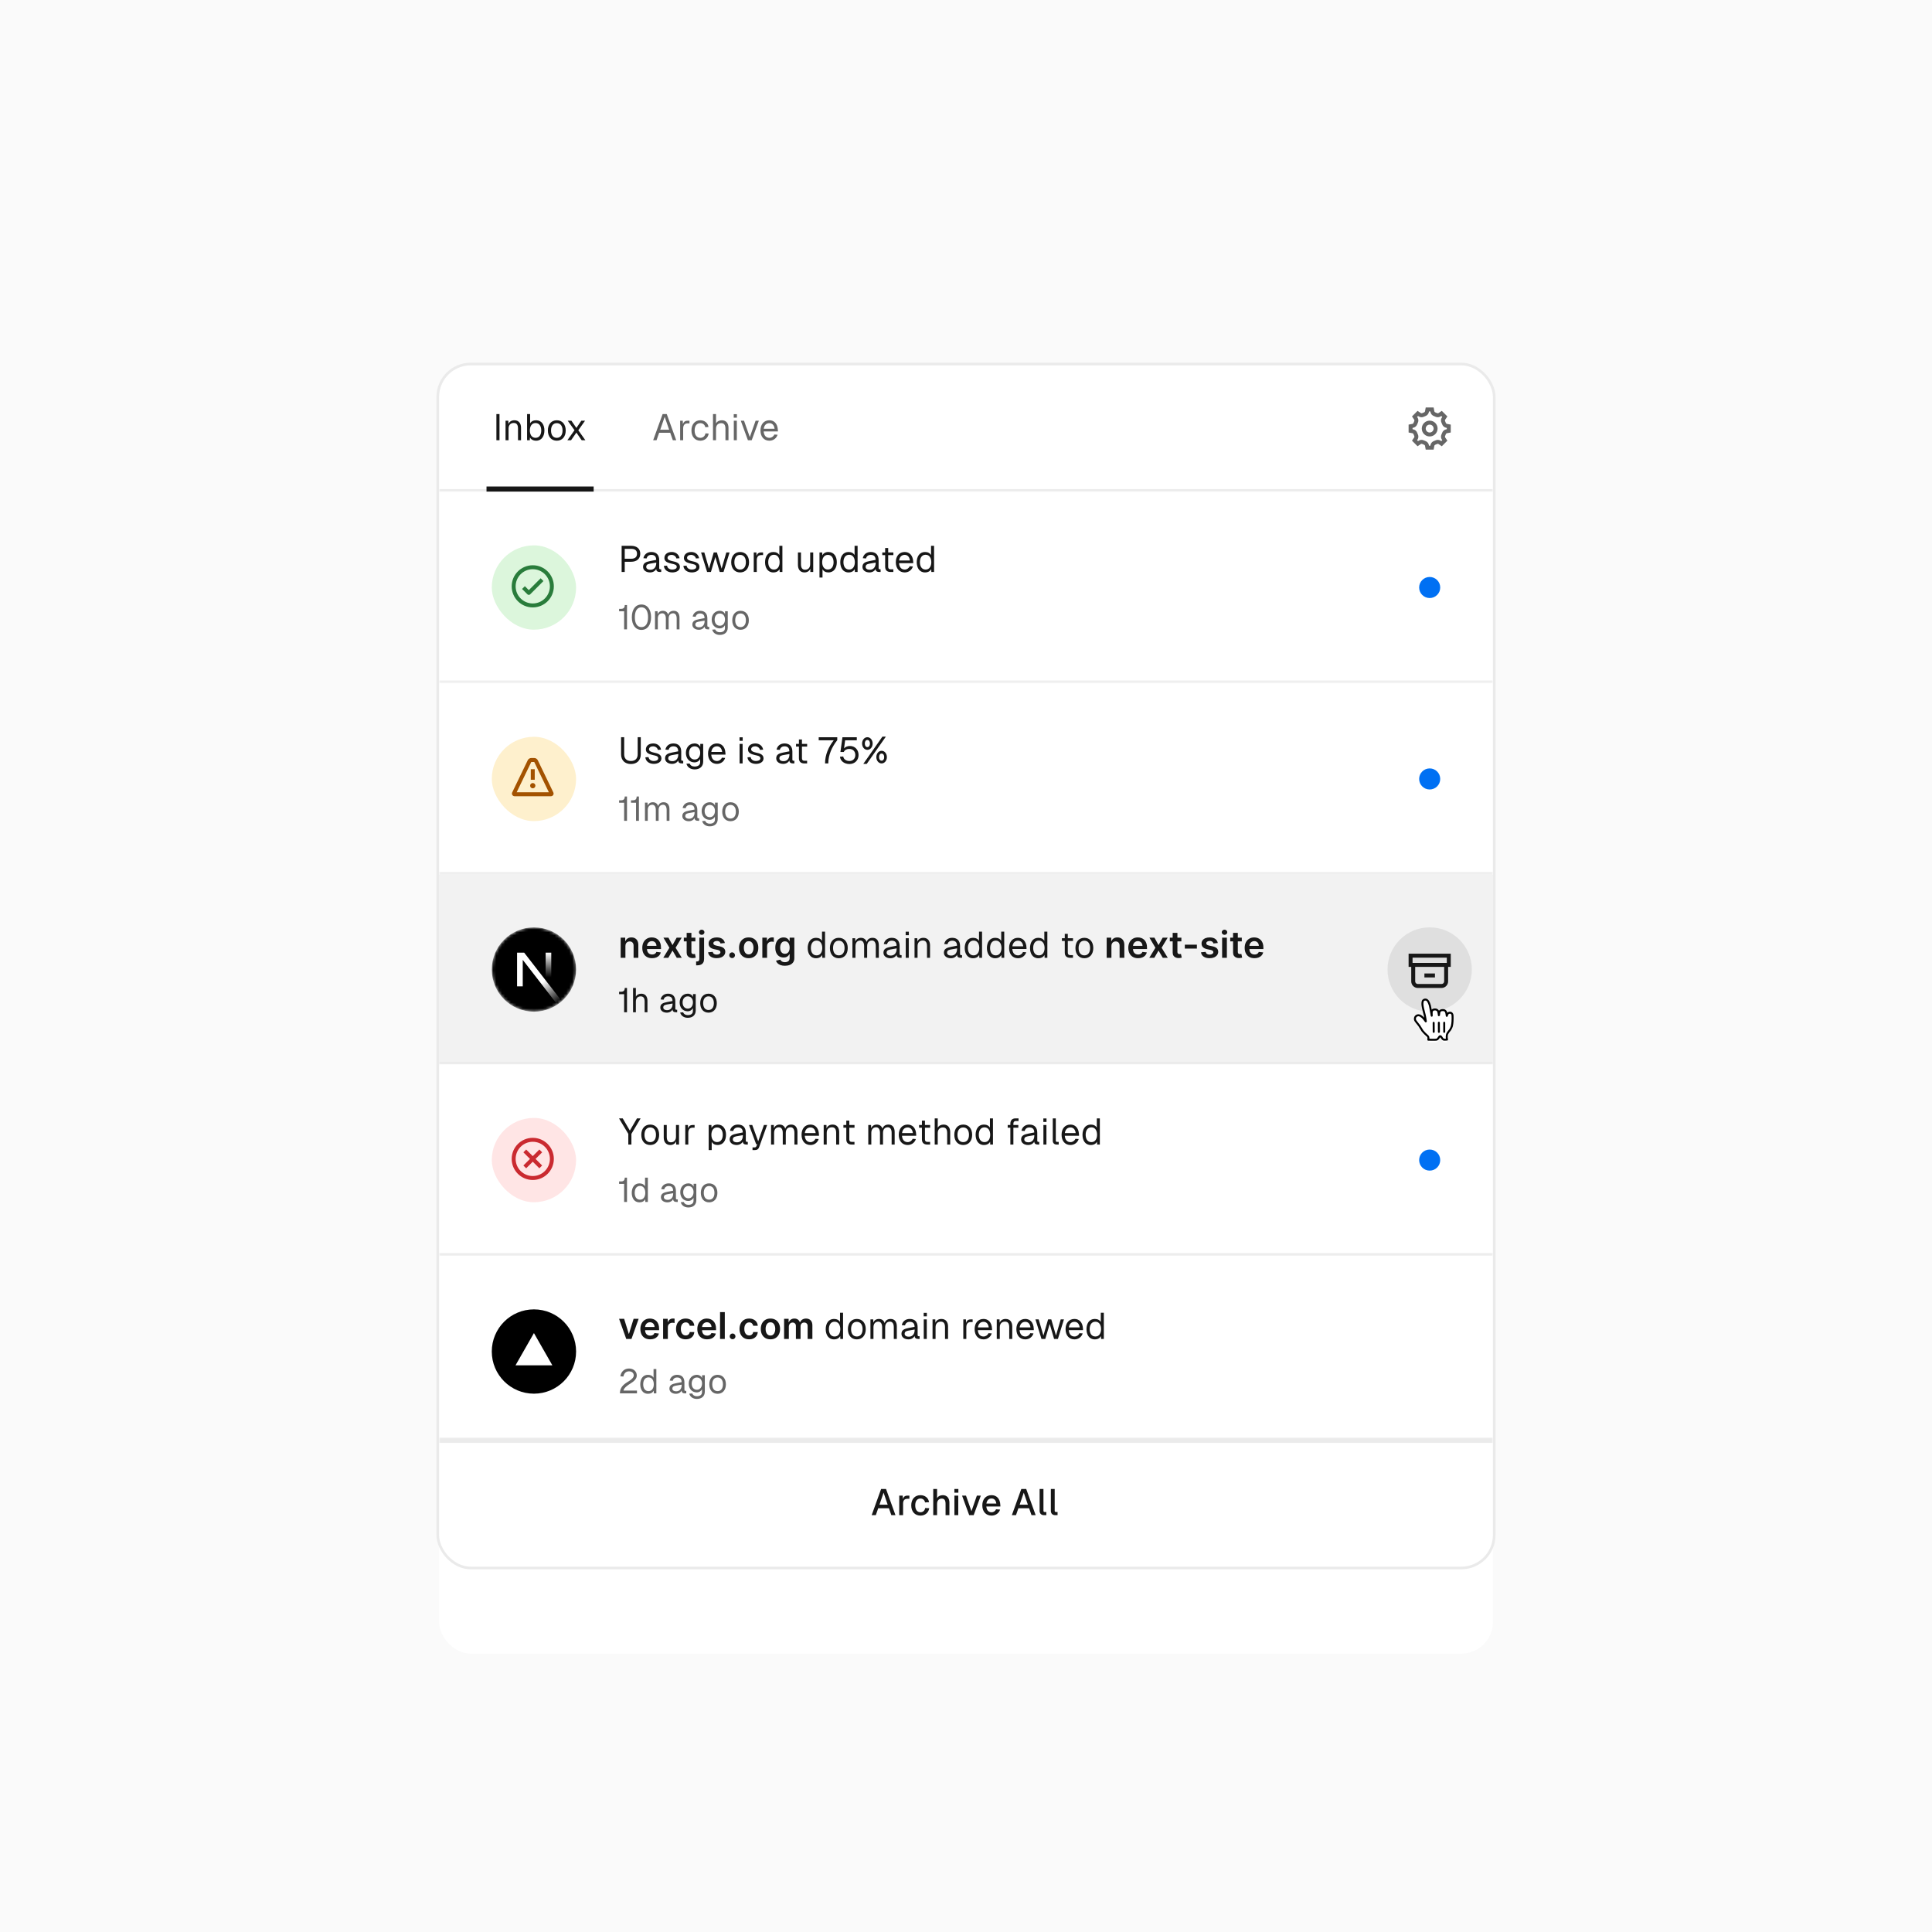 <svg width="660" height="660" viewBox="0 0 660 660" fill="none" xmlns="http://www.w3.org/2000/svg">
<rect width="660" height="660" fill="#FAFAFA"/>
<g filter="url(#filter0_ddd_179_34691)">
<rect x="150" y="124.8" width="360" height="410.4" rx="10.8" fill="white"/>
</g>
<g clip-path="url(#clip0_179_34691)">
<rect x="150" y="124.8" width="360" height="410.4" rx="10.8" fill="white"/>
<g clip-path="url(#clip1_179_34691)">
<mask id="path-4-inside-1_179_34691" fill="white">
<path d="M150 124.8H510V168H150V124.8Z"/>
</mask>
<path d="M150 124.8H510V168H150V124.8Z" fill="white"/>
<path d="M169.577 141.454H170.635V150.4H169.577V141.454ZM172.7 143.722H173.645L173.683 144.869C174.023 143.974 174.817 143.571 175.737 143.571C177.261 143.571 177.992 144.692 177.992 146.104V150.4H176.959V146.406C176.959 145.171 176.543 144.491 175.523 144.491C174.439 144.491 173.733 145.171 173.733 146.406V150.4H172.7V143.722ZM180.059 141.454H181.092V144.629C181.47 143.949 182.175 143.571 183.158 143.571C185.086 143.571 185.981 145.209 185.981 147.061C185.981 148.913 185.086 150.551 183.158 150.551C182.125 150.551 181.407 150.123 181.029 149.417L180.991 150.4H180.059V141.454ZM181.004 147.061C181.004 148.334 181.571 149.569 182.944 149.569C184.343 149.569 184.897 148.359 184.897 147.061C184.897 145.726 184.343 144.516 182.944 144.516C181.571 144.516 181.004 145.738 181.004 147.061ZM190.209 150.551C188.356 150.551 187.159 149.178 187.159 147.061C187.159 144.944 188.356 143.571 190.209 143.571C192.061 143.571 193.258 144.944 193.258 147.061C193.258 149.178 192.061 150.551 190.209 150.551ZM188.243 147.061C188.243 148.624 188.961 149.569 190.209 149.569C191.443 149.569 192.174 148.624 192.174 147.061C192.174 145.499 191.443 144.554 190.209 144.554C188.961 144.554 188.243 145.499 188.243 147.061ZM198.592 143.722H199.864L197.558 146.986L199.978 150.4H198.718L196.903 147.779L195.076 150.4H193.816L196.261 146.973L193.942 143.722H195.202L196.903 146.192L198.592 143.722Z" fill="#171717"/>
<g clip-path="url(#clip2_179_34691)">
<rect x="166.2" y="166.2" width="36.6" height="1.8" fill="#171717"/>
</g>
<path d="M223.122 150.4L226.36 141.454H227.772L231.01 150.4H229.851L228.956 147.842H225.176L224.281 150.4H223.122ZM225.541 146.809H228.591L227.066 142.387L225.541 146.809ZM232.345 143.722H233.252L233.29 144.957C233.517 144.113 234.021 143.722 234.89 143.722H235.533V144.629H234.89C233.87 144.629 233.378 145.259 233.378 146.419V150.4H232.345V143.722ZM240.947 145.952C240.796 145.07 240.078 144.554 239.259 144.554C238.012 144.554 237.293 145.499 237.293 147.061C237.293 148.624 238.012 149.569 239.259 149.569C240.116 149.569 240.847 149.002 240.998 148.044L242.094 148.107C241.88 149.619 240.683 150.551 239.259 150.551C237.407 150.551 236.21 149.178 236.21 147.061C236.21 144.944 237.407 143.571 239.259 143.571C240.632 143.571 241.855 144.453 242.031 145.877L240.947 145.952ZM243.567 141.454H244.6V144.655C244.991 143.911 245.772 143.571 246.603 143.571C248.128 143.571 248.859 144.692 248.859 146.104V150.4H247.826V146.482C247.826 145.234 247.41 144.554 246.389 144.554C245.306 144.554 244.6 145.234 244.6 146.482V150.4H243.567V141.454ZM250.679 143.722H251.712V150.4H250.679V143.722ZM250.654 142.676V141.479H251.737V142.676H250.654ZM259.234 143.722L256.789 150.4H255.504L253.06 143.722H254.169L256.147 149.317L258.125 143.722H259.234ZM259.786 147.061C259.786 144.944 260.983 143.571 262.835 143.571C264.322 143.571 265.619 144.566 265.733 146.923L265.745 147.389H260.882C260.983 148.762 261.676 149.569 262.835 149.569C263.566 149.569 264.221 149.14 264.523 148.435L265.632 148.51C265.241 149.77 264.12 150.551 262.835 150.551C260.983 150.551 259.786 149.178 259.786 147.061ZM260.907 146.469H264.611C264.422 145.058 263.666 144.554 262.835 144.554C261.764 144.554 261.071 145.259 260.907 146.469Z" fill="#666666"/>
<g clip-path="url(#clip3_179_34691)">
<path fill-rule="evenodd" clip-rule="evenodd" d="M488.131 140.763L488.17 140.55H488.63L488.669 140.763C488.797 141.44 489.285 141.943 489.87 142.145C490.041 142.204 490.207 142.273 490.368 142.352C490.925 142.623 491.626 142.613 492.195 142.223L492.374 142.101L492.699 142.426L492.577 142.605C492.187 143.174 492.177 143.875 492.448 144.432C492.527 144.593 492.596 144.759 492.655 144.93C492.857 145.515 493.36 146.003 494.037 146.13L494.25 146.17V146.63L494.037 146.669C493.36 146.797 492.857 147.285 492.655 147.87C492.596 148.041 492.527 148.207 492.448 148.368C492.177 148.924 492.187 149.626 492.577 150.195L492.699 150.374L492.374 150.699L492.195 150.577C491.626 150.187 490.925 150.177 490.368 150.448C490.207 150.527 490.041 150.596 489.87 150.655C489.285 150.857 488.797 151.36 488.669 152.037L488.63 152.25H488.17L488.131 152.037C488.003 151.36 487.515 150.857 486.93 150.655C486.759 150.596 486.593 150.527 486.432 150.448C485.875 150.177 485.174 150.187 484.605 150.577L484.426 150.699L484.101 150.374L484.223 150.195C484.613 149.626 484.623 148.924 484.352 148.368C484.273 148.207 484.204 148.041 484.145 147.87C483.943 147.285 483.44 146.797 482.763 146.669L482.55 146.63V146.17L482.763 146.13C483.44 146.003 483.943 145.515 484.145 144.93C484.204 144.759 484.273 144.593 484.352 144.432C484.623 143.875 484.613 143.174 484.223 142.604L484.101 142.426L484.426 142.101L484.605 142.223C485.174 142.613 485.875 142.623 486.432 142.352C486.593 142.273 486.759 142.204 486.93 142.145C487.515 141.943 488.003 141.44 488.131 140.763ZM487.05 139.2H489.75L489.996 140.514C490.028 140.68 490.15 140.814 490.31 140.869C490.533 140.946 490.75 141.036 490.96 141.138C491.112 141.213 491.293 141.205 491.433 141.109L492.537 140.354L494.446 142.263L493.691 143.367C493.595 143.507 493.587 143.688 493.662 143.84C493.764 144.05 493.854 144.267 493.931 144.49C493.986 144.65 494.12 144.772 494.286 144.804L495.6 145.05V147.75L494.286 147.996C494.12 148.028 493.986 148.15 493.931 148.31C493.854 148.533 493.764 148.75 493.662 148.96C493.587 149.112 493.595 149.293 493.691 149.433L494.446 150.537L492.537 152.446L491.433 151.691C491.293 151.595 491.112 151.587 490.96 151.662C490.75 151.764 490.533 151.854 490.31 151.931C490.15 151.986 490.028 152.12 489.996 152.286L489.75 153.6H487.05L486.804 152.286C486.772 152.12 486.65 151.986 486.49 151.931C486.267 151.854 486.05 151.764 485.84 151.662C485.688 151.587 485.507 151.595 485.367 151.691L484.263 152.446L482.354 150.537L483.109 149.433C483.205 149.293 483.213 149.112 483.138 148.96C483.036 148.75 482.946 148.533 482.869 148.31C482.814 148.15 482.68 148.027 482.514 147.996L481.2 147.75V145.05L482.514 144.804C482.68 144.772 482.814 144.65 482.869 144.49C482.946 144.267 483.036 144.05 483.138 143.84C483.213 143.688 483.205 143.507 483.109 143.367L482.354 142.263L484.263 140.354L485.367 141.109C485.507 141.205 485.688 141.213 485.84 141.138C486.05 141.036 486.267 140.946 486.49 140.869C486.65 140.814 486.772 140.68 486.804 140.514L487.05 139.2ZM489.75 146.4C489.75 147.146 489.146 147.75 488.4 147.75C487.654 147.75 487.05 147.146 487.05 146.4C487.05 145.654 487.654 145.05 488.4 145.05C489.146 145.05 489.75 145.654 489.75 146.4ZM491.1 146.4C491.1 147.891 489.891 149.1 488.4 149.1C486.909 149.1 485.7 147.891 485.7 146.4C485.7 144.909 486.909 143.7 488.4 143.7C489.891 143.7 491.1 144.909 491.1 146.4Z" fill="#666666"/>
</g>
</g>
<path d="M510 167.1H150V168.9H510V167.1Z" fill="black" fill-opacity="0.08" mask="url(#path-4-inside-1_179_34691)"/>
<mask id="path-13-inside-2_179_34691" fill="white">
<path d="M150 168H510V233.4H150V168Z"/>
</mask>
<path d="M150 168H510V233.4H150V168Z" fill="white"/>
<path d="M510 232.5H150V234.3H510V232.5Z" fill="black" fill-opacity="0.08" mask="url(#path-13-inside-2_179_34691)"/>
<rect x="168" y="186.3" width="28.8" height="28.8" rx="14.4" fill="#DCF6DC"/>
<g clip-path="url(#clip4_179_34691)">
<path fill-rule="evenodd" clip-rule="evenodd" d="M187.85 200.3C187.85 203.531 185.231 206.15 182 206.15C178.769 206.15 176.15 203.531 176.15 200.3C176.15 197.069 178.769 194.45 182 194.45C185.231 194.45 187.85 197.069 187.85 200.3ZM189.2 200.3C189.2 204.277 185.976 207.5 182 207.5C178.024 207.5 174.8 204.277 174.8 200.3C174.8 196.324 178.024 193.1 182 193.1C185.976 193.1 189.2 196.324 189.2 200.3ZM185.177 198.977L185.655 198.5L184.7 197.546L184.223 198.023L180.65 201.596L179.777 200.723L179.3 200.246L178.345 201.2L178.823 201.677L180.173 203.027C180.436 203.291 180.864 203.291 181.127 203.027L185.177 198.977Z" fill="#297C3B"/>
</g>
<path d="M215.56 186.454C217.55 186.454 218.722 187.462 218.722 189.15C218.722 190.877 217.55 191.91 215.56 191.91H213.418V195.4H212.359V186.454H215.56ZM213.418 190.877H215.56C216.933 190.877 217.613 190.297 217.613 189.15C217.613 188.042 216.933 187.487 215.56 187.487H213.418V190.877ZM219.793 190.688C220.058 189.39 221.091 188.571 222.515 188.571C224.241 188.571 225.198 189.579 225.198 191.368V194.052C225.198 194.354 225.324 194.48 225.614 194.48H225.879V195.4H225.438C224.757 195.4 224.165 195.173 224.178 194.354C223.888 194.984 223.132 195.551 222.074 195.551C220.751 195.551 219.68 194.846 219.68 193.661C219.68 192.288 220.725 191.935 222.187 191.645L224.165 191.267C224.153 190.108 223.611 189.554 222.515 189.554C221.658 189.554 221.091 189.995 220.889 190.776L219.793 190.688ZM220.763 193.661C220.763 194.203 221.229 194.644 222.212 194.631C223.321 194.631 224.19 193.85 224.19 192.3V192.187L222.59 192.464C221.595 192.641 220.763 192.716 220.763 193.661ZM231.063 190.776C230.912 190.007 230.156 189.554 229.4 189.554C228.644 189.554 228.039 189.944 228.039 190.587C228.052 191.242 228.896 191.519 229.652 191.683C231.176 191.973 232.273 192.401 232.273 193.699C232.273 194.984 230.95 195.551 229.677 195.551C228.102 195.551 226.892 194.682 226.792 193.308L227.875 193.233C228.001 194.039 228.656 194.568 229.677 194.568C230.357 194.568 231.189 194.342 231.189 193.649C231.189 192.842 230.231 192.754 229.463 192.565C228.228 192.275 226.968 191.922 226.968 190.65C226.955 189.377 227.989 188.571 229.513 188.571C230.849 188.571 231.932 189.415 232.147 190.7L231.063 190.776ZM237.732 190.776C237.581 190.007 236.825 189.554 236.069 189.554C235.313 189.554 234.708 189.944 234.708 190.587C234.721 191.242 235.565 191.519 236.321 191.683C237.846 191.973 238.942 192.401 238.942 193.699C238.942 194.984 237.619 195.551 236.346 195.551C234.771 195.551 233.562 194.682 233.461 193.308L234.544 193.233C234.67 194.039 235.326 194.568 236.346 194.568C237.027 194.568 237.858 194.342 237.858 193.649C237.858 192.842 236.901 192.754 236.132 192.565C234.897 192.275 233.637 191.922 233.637 190.65C233.625 189.377 234.658 188.571 236.182 188.571C237.518 188.571 238.602 189.415 238.816 190.7L237.732 190.776ZM244.913 188.722L246.513 194.253L248.126 188.722H249.235L247.168 195.4H245.871L244.371 190.284L242.859 195.4H241.561L239.495 188.722H240.604L242.217 194.253L243.817 188.722H244.913ZM252.838 195.551C250.986 195.551 249.789 194.178 249.789 192.061C249.789 189.944 250.986 188.571 252.838 188.571C254.69 188.571 255.887 189.944 255.887 192.061C255.887 194.178 254.69 195.551 252.838 195.551ZM250.873 192.061C250.873 193.623 251.591 194.568 252.838 194.568C254.073 194.568 254.804 193.623 254.804 192.061C254.804 190.499 254.073 189.554 252.838 189.554C251.591 189.554 250.873 190.499 250.873 192.061ZM257.491 188.722H258.398L258.436 189.957C258.663 189.113 259.167 188.722 260.036 188.722H260.679V189.629H260.036C259.015 189.629 258.524 190.259 258.524 191.418V195.4H257.491V188.722ZM267.277 186.454V195.4H266.345L266.307 194.417C265.929 195.123 265.211 195.551 264.178 195.551C262.25 195.551 261.355 193.913 261.355 192.061C261.355 190.209 262.25 188.571 264.178 188.571C265.161 188.571 265.866 188.949 266.244 189.629V186.454H267.277ZM262.439 192.061C262.439 193.359 262.993 194.568 264.392 194.568C265.765 194.568 266.332 193.334 266.332 192.061C266.332 190.738 265.765 189.516 264.392 189.516C262.993 189.516 262.439 190.725 262.439 192.061ZM277.806 195.4H276.823V194.266C276.483 195.135 275.689 195.551 274.807 195.551C273.32 195.551 272.589 194.43 272.589 193.019V188.722H273.622V192.704C273.622 193.951 274.038 194.631 275.021 194.631C276.079 194.631 276.772 193.951 276.772 192.704V188.722H277.806V195.4ZM279.947 197.29V188.722H280.879L280.917 189.743C281.282 188.987 282.013 188.571 282.983 188.571C284.974 188.571 285.869 190.209 285.869 192.061C285.869 193.913 284.974 195.551 282.983 195.551C282.051 195.551 281.345 195.161 280.98 194.442V197.29H279.947ZM280.867 192.061C280.867 193.334 281.446 194.556 282.807 194.556C284.193 194.556 284.76 193.359 284.76 192.061C284.76 190.763 284.193 189.554 282.807 189.554C281.446 189.554 280.867 190.788 280.867 192.061ZM292.97 186.454V195.4H292.037L291.999 194.417C291.621 195.123 290.903 195.551 289.87 195.551C287.942 195.551 287.048 193.913 287.048 192.061C287.048 190.209 287.942 188.571 289.87 188.571C290.853 188.571 291.558 188.949 291.936 189.629V186.454H292.97ZM288.131 192.061C288.131 193.359 288.686 194.568 290.084 194.568C291.458 194.568 292.025 193.334 292.025 192.061C292.025 190.738 291.458 189.516 290.084 189.516C288.686 189.516 288.131 190.725 288.131 192.061ZM294.741 190.688C295.005 189.39 296.039 188.571 297.462 188.571C299.189 188.571 300.146 189.579 300.146 191.368V194.052C300.146 194.354 300.272 194.48 300.562 194.48H300.827V195.4H300.386C299.705 195.4 299.113 195.173 299.126 194.354C298.836 194.984 298.08 195.551 297.021 195.551C295.698 195.551 294.627 194.846 294.627 193.661C294.627 192.288 295.673 191.935 297.135 191.645L299.113 191.267C299.1 190.108 298.559 189.554 297.462 189.554C296.606 189.554 296.039 189.995 295.837 190.776L294.741 190.688ZM295.711 193.661C295.711 194.203 296.177 194.644 297.16 194.631C298.269 194.631 299.138 193.85 299.138 192.3V192.187L297.538 192.464C296.543 192.641 295.711 192.716 295.711 193.661ZM302.382 187.21H303.415V188.722H305.191V189.642H303.415V193.636C303.415 194.203 303.692 194.48 304.221 194.48H305.179V195.4H304.221C303.037 195.4 302.382 194.77 302.382 193.636V189.642H301.399V188.722H302.382V187.21ZM306.022 192.061C306.022 189.944 307.219 188.571 309.071 188.571C310.558 188.571 311.855 189.566 311.969 191.922L311.981 192.389H307.118C307.219 193.762 307.912 194.568 309.071 194.568C309.802 194.568 310.457 194.14 310.759 193.434L311.868 193.51C311.477 194.77 310.356 195.551 309.071 195.551C307.219 195.551 306.022 194.178 306.022 192.061ZM307.143 191.469H310.847C310.658 190.058 309.902 189.554 309.071 189.554C308 189.554 307.307 190.259 307.143 191.469ZM319.093 186.454V195.4H318.16L318.122 194.417C317.744 195.123 317.026 195.551 315.993 195.551C314.065 195.551 313.171 193.913 313.171 192.061C313.171 190.209 314.065 188.571 315.993 188.571C316.976 188.571 317.681 188.949 318.059 189.629V186.454H319.093ZM314.254 192.061C314.254 193.359 314.809 194.568 316.207 194.568C317.581 194.568 318.148 193.334 318.148 192.061C318.148 190.738 317.581 189.516 316.207 189.516C314.809 189.516 314.254 190.725 314.254 192.061Z" fill="#171717"/>
<path d="M212.148 207.992C213.037 207.992 213.423 207.594 213.423 206.693H214.195V215H213.212V208.822H211.493V207.992H212.148ZM219.129 215.187C217.116 215.187 215.841 213.514 215.841 210.858C215.841 208.179 217.116 206.506 219.129 206.506C221.141 206.506 222.416 208.179 222.416 210.858C222.416 213.514 221.141 215.187 219.129 215.187ZM216.87 210.858C216.87 213.011 217.689 214.228 219.129 214.228C220.568 214.228 221.387 213.011 221.387 210.858C221.387 208.694 220.568 207.465 219.129 207.465C217.689 207.465 216.87 208.694 216.87 210.858ZM223.757 208.799H224.635L224.67 209.852C224.951 209.091 225.594 208.659 226.46 208.659C227.349 208.659 227.993 209.138 228.262 209.969C228.531 209.127 229.186 208.659 230.157 208.659C231.398 208.659 232.123 209.524 232.123 211.01V215H231.164V211.291C231.164 210.156 230.719 209.513 229.958 209.513C228.987 209.513 228.426 210.168 228.426 211.303V215H227.466V211.291C227.466 210.18 227.01 209.513 226.261 209.513C225.302 209.513 224.717 210.191 224.717 211.291V215H223.757V208.799ZM236.626 210.624C236.872 209.419 237.831 208.659 239.154 208.659C240.756 208.659 241.646 209.595 241.646 211.256V213.748C241.646 214.029 241.763 214.146 242.032 214.146H242.277V215H241.868C241.236 215 240.686 214.789 240.698 214.029C240.429 214.614 239.727 215.14 238.744 215.14C237.516 215.14 236.521 214.485 236.521 213.385C236.521 212.11 237.492 211.782 238.849 211.513L240.686 211.162C240.675 210.086 240.171 209.571 239.154 209.571C238.358 209.571 237.831 209.981 237.644 210.706L236.626 210.624ZM237.527 213.385C237.527 213.888 237.96 214.298 238.873 214.286C239.902 214.286 240.71 213.561 240.71 212.122V212.016L239.224 212.274C238.299 212.438 237.527 212.508 237.527 213.385ZM245.91 214.672C244.213 214.672 243.125 213.409 243.125 211.665C243.125 209.922 244.237 208.659 245.91 208.659C246.74 208.659 247.419 209.127 247.688 209.793V208.799H248.612V214.392C248.612 216.018 247.501 216.895 245.886 216.895C244.564 216.895 243.57 216.17 243.301 215.094L244.307 215.023C244.553 215.62 245.091 215.983 245.886 215.983C246.986 215.983 247.653 215.491 247.653 214.602V213.573C247.279 214.31 246.577 214.672 245.91 214.672ZM244.131 211.665C244.131 212.882 244.798 213.76 245.91 213.76C246.974 213.76 247.653 212.871 247.665 211.665C247.688 210.46 247.01 209.571 245.91 209.571C244.798 209.571 244.131 210.449 244.131 211.665ZM252.983 215.14C251.263 215.14 250.152 213.865 250.152 211.899C250.152 209.934 251.263 208.659 252.983 208.659C254.703 208.659 255.815 209.934 255.815 211.899C255.815 213.865 254.703 215.14 252.983 215.14ZM251.158 211.899C251.158 213.35 251.825 214.228 252.983 214.228C254.13 214.228 254.809 213.35 254.809 211.899C254.809 210.449 254.13 209.571 252.983 209.571C251.825 209.571 251.158 210.449 251.158 211.899Z" fill="#666666"/>
<ellipse cx="488.4" cy="200.7" rx="3.6" ry="3.6" fill="#0070F3"/>
<mask id="path-20-inside-3_179_34691" fill="white">
<path d="M150 233.4H510V298.8H150V233.4Z"/>
</mask>
<path d="M150 233.4H510V298.8H150V233.4Z" fill="white"/>
<path d="M510 297.9H150V299.7H510V297.9Z" fill="black" fill-opacity="0.08" mask="url(#path-20-inside-3_179_34691)"/>
<rect x="168" y="251.7" width="28.8" height="28.8" rx="14.4" fill="#FEF0CD"/>
<g clip-path="url(#clip5_179_34691)">
<path fill-rule="evenodd" clip-rule="evenodd" d="M182.503 260.3H181.497L176.501 270.65H187.499L182.503 260.3ZM183.718 259.713C183.493 259.246 183.021 258.95 182.503 258.95H181.497C180.979 258.95 180.507 259.246 180.282 259.713L174.973 270.709C174.685 271.306 175.12 272 175.784 272H188.216C188.88 272 189.315 271.306 189.027 270.709L183.718 259.713ZM182.675 262.775V263.45V265.7V266.375H181.325V265.7V263.45V262.775L182.675 262.775ZM182 269.3C182.497 269.3 182.9 268.897 182.9 268.4C182.9 267.903 182.497 267.5 182 267.5C181.503 267.5 181.1 267.903 181.1 268.4C181.1 268.897 181.503 269.3 182 269.3Z" fill="#A35200"/>
</g>
<path d="M218.899 257.675C218.899 259.716 217.613 261.001 215.534 261.001C213.455 261.001 212.17 259.716 212.17 257.675V251.841H213.229V257.675C213.229 259.137 214.06 259.968 215.534 259.968C217.009 259.968 217.84 259.137 217.84 257.675V251.841H218.899V257.675ZM224.738 256.176C224.587 255.407 223.831 254.953 223.075 254.953C222.319 254.953 221.714 255.344 221.714 255.987C221.727 256.642 222.571 256.919 223.327 257.083C224.852 257.373 225.948 257.801 225.948 259.099C225.948 260.384 224.625 260.951 223.352 260.951C221.777 260.951 220.568 260.082 220.467 258.708L221.551 258.633C221.677 259.439 222.332 259.968 223.352 259.968C224.033 259.968 224.864 259.741 224.864 259.048C224.864 258.242 223.907 258.154 223.138 257.965C221.903 257.675 220.643 257.322 220.643 256.05C220.631 254.777 221.664 253.971 223.189 253.971C224.524 253.971 225.608 254.815 225.822 256.1L224.738 256.176ZM227.311 256.087C227.576 254.79 228.609 253.971 230.033 253.971C231.759 253.971 232.716 254.979 232.716 256.768V259.452C232.716 259.754 232.842 259.88 233.132 259.88H233.397V260.8H232.956C232.275 260.8 231.683 260.573 231.696 259.754C231.406 260.384 230.65 260.951 229.592 260.951C228.269 260.951 227.198 260.245 227.198 259.061C227.198 257.688 228.243 257.335 229.705 257.045L231.683 256.667C231.671 255.508 231.129 254.953 230.033 254.953C229.176 254.953 228.609 255.394 228.407 256.176L227.311 256.087ZM228.281 259.061C228.281 259.603 228.747 260.044 229.73 260.031C230.839 260.031 231.708 259.25 231.708 257.7V257.587L230.108 257.864C229.113 258.04 228.281 258.116 228.281 259.061ZM237.309 260.447C235.482 260.447 234.31 259.086 234.31 257.209C234.31 255.331 235.507 253.971 237.309 253.971C238.203 253.971 238.934 254.475 239.224 255.193V254.122H240.219V260.145C240.219 261.896 239.022 262.841 237.283 262.841C235.86 262.841 234.789 262.06 234.499 260.901L235.582 260.825C235.847 261.468 236.427 261.858 237.283 261.858C238.468 261.858 239.186 261.329 239.186 260.371V259.263C238.783 260.056 238.027 260.447 237.309 260.447ZM235.393 257.209C235.393 258.519 236.112 259.464 237.309 259.464C238.455 259.464 239.186 258.507 239.199 257.209C239.224 255.911 238.493 254.953 237.309 254.953C236.112 254.953 235.393 255.898 235.393 257.209ZM241.877 257.461C241.877 255.344 243.074 253.971 244.926 253.971C246.413 253.971 247.711 254.966 247.824 257.322L247.837 257.788H242.973C243.074 259.162 243.767 259.968 244.926 259.968C245.657 259.968 246.312 259.54 246.615 258.834L247.724 258.91C247.333 260.17 246.212 260.951 244.926 260.951C243.074 260.951 241.877 259.578 241.877 257.461ZM242.999 256.869H246.703C246.514 255.457 245.758 254.953 244.926 254.953C243.855 254.953 243.162 255.659 242.999 256.869ZM252.655 254.122H253.688V260.8H252.655V254.122ZM252.63 253.076V251.879H253.713V253.076H252.63ZM259.622 256.176C259.471 255.407 258.715 254.953 257.959 254.953C257.203 254.953 256.598 255.344 256.598 255.987C256.611 256.642 257.455 256.919 258.211 257.083C259.736 257.373 260.832 257.801 260.832 259.099C260.832 260.384 259.509 260.951 258.236 260.951C256.661 260.951 255.452 260.082 255.351 258.708L256.434 258.633C256.56 259.439 257.216 259.968 258.236 259.968C258.917 259.968 259.748 259.741 259.748 259.048C259.748 258.242 258.791 258.154 258.022 257.965C256.787 257.675 255.527 257.322 255.527 256.05C255.515 254.777 256.548 253.971 258.072 253.971C259.408 253.971 260.492 254.815 260.706 256.1L259.622 256.176ZM265.283 256.087C265.548 254.79 266.581 253.971 268.005 253.971C269.731 253.971 270.689 254.979 270.689 256.768V259.452C270.689 259.754 270.815 259.88 271.105 259.88H271.369V260.8H270.928C270.248 260.8 269.656 260.573 269.668 259.754C269.378 260.384 268.622 260.951 267.564 260.951C266.241 260.951 265.17 260.245 265.17 259.061C265.17 257.688 266.216 257.335 267.677 257.045L269.656 256.667C269.643 255.508 269.101 254.953 268.005 254.953C267.148 254.953 266.581 255.394 266.38 256.176L265.283 256.087ZM266.254 259.061C266.254 259.603 266.72 260.044 267.703 260.031C268.811 260.031 269.681 259.25 269.681 257.7V257.587L268.081 257.864C267.085 258.04 266.254 258.116 266.254 259.061ZM272.924 252.61H273.957V254.122H275.734V255.042H273.957V259.036C273.957 259.603 274.235 259.88 274.764 259.88H275.721V260.8H274.764C273.579 260.8 272.924 260.17 272.924 259.036V255.042H271.941V254.122H272.924V252.61ZM279.683 251.854H286.021V252.849C284.219 255.142 282.959 257.864 282.959 260.8H281.85C281.85 257.889 283.022 255.168 284.824 252.887H279.683V251.854ZM292.695 251.854V252.887H288.714L288.336 255.659C288.764 255.142 289.571 254.84 290.352 254.84C292.078 254.84 293.3 256.138 293.3 257.927C293.3 259.729 291.977 261.001 290.188 261.001C288.411 261.001 287.076 259.968 286.95 258.507L288.059 258.431C288.197 259.401 289.104 259.968 290.188 259.968C291.385 259.968 292.191 259.124 292.191 257.927C292.191 256.654 291.372 255.848 290.075 255.848C289.243 255.848 288.537 256.226 288.248 256.881H287.101L287.794 251.854H292.695ZM301.447 251.652H302.619L296.092 260.951H294.92L301.447 251.652ZM294.504 253.996C294.504 252.799 295.298 251.841 296.306 251.841C297.314 251.841 298.108 252.799 298.108 253.996C298.108 255.205 297.314 256.163 296.306 256.163C295.298 256.163 294.504 255.205 294.504 253.996ZM295.437 253.996C295.437 254.752 295.777 255.218 296.306 255.218C296.835 255.218 297.188 254.752 297.188 253.996C297.188 253.252 296.835 252.786 296.306 252.786C295.777 252.786 295.437 253.252 295.437 253.996ZM299.368 258.645C299.368 257.436 300.162 256.478 301.17 256.478C302.178 256.478 302.972 257.436 302.972 258.645C302.972 259.842 302.178 260.8 301.17 260.8C300.162 260.8 299.368 259.842 299.368 258.645ZM300.3 258.645C300.3 259.389 300.641 259.855 301.17 259.855C301.699 259.855 302.052 259.389 302.052 258.645C302.052 257.889 301.699 257.423 301.17 257.423C300.641 257.423 300.3 257.889 300.3 258.645Z" fill="#171717"/>
<path d="M212.148 273.392C213.037 273.392 213.423 272.994 213.423 272.093H214.195V280.4H213.212V274.222H211.493V273.392H212.148ZM216.215 273.392C217.104 273.392 217.491 272.994 217.491 272.093H218.263V280.4H217.28V274.222H215.56V273.392H216.215ZM220.33 274.199H221.207L221.242 275.252C221.523 274.491 222.167 274.059 223.032 274.059C223.922 274.059 224.565 274.538 224.834 275.369C225.103 274.527 225.758 274.059 226.73 274.059C227.97 274.059 228.695 274.924 228.695 276.41V280.4H227.736V276.691C227.736 275.556 227.291 274.913 226.531 274.913C225.56 274.913 224.998 275.568 224.998 276.703V280.4H224.039V276.691C224.039 275.58 223.582 274.913 222.833 274.913C221.874 274.913 221.289 275.591 221.289 276.691V280.4H220.33V274.199ZM233.199 276.024C233.444 274.819 234.404 274.059 235.726 274.059C237.329 274.059 238.218 274.995 238.218 276.656V279.148C238.218 279.429 238.335 279.546 238.604 279.546H238.85V280.4H238.44C237.808 280.4 237.258 280.189 237.27 279.429C237.001 280.014 236.299 280.54 235.316 280.54C234.088 280.54 233.093 279.885 233.093 278.785C233.093 277.51 234.064 277.182 235.422 276.913L237.258 276.562C237.247 275.486 236.744 274.971 235.726 274.971C234.93 274.971 234.404 275.381 234.216 276.106L233.199 276.024ZM234.099 278.785C234.099 279.288 234.532 279.698 235.445 279.686C236.475 279.686 237.282 278.961 237.282 277.522V277.416L235.796 277.674C234.872 277.838 234.099 277.908 234.099 278.785ZM242.482 280.072C240.785 280.072 239.697 278.809 239.697 277.065C239.697 275.322 240.809 274.059 242.482 274.059C243.313 274.059 243.991 274.527 244.26 275.193V274.199H245.185V279.792C245.185 281.418 244.073 282.295 242.459 282.295C241.136 282.295 240.142 281.57 239.873 280.494L240.879 280.423C241.125 281.02 241.663 281.383 242.459 281.383C243.558 281.383 244.225 280.891 244.225 280.002V278.973C243.851 279.71 243.149 280.072 242.482 280.072ZM240.704 277.065C240.704 278.282 241.37 279.16 242.482 279.16C243.547 279.16 244.225 278.271 244.237 277.065C244.26 275.86 243.582 274.971 242.482 274.971C241.37 274.971 240.704 275.849 240.704 277.065ZM249.556 280.54C247.836 280.54 246.724 279.265 246.724 277.299C246.724 275.334 247.836 274.059 249.556 274.059C251.276 274.059 252.387 275.334 252.387 277.299C252.387 279.265 251.276 280.54 249.556 280.54ZM247.73 277.299C247.73 278.75 248.397 279.628 249.556 279.628C250.702 279.628 251.381 278.75 251.381 277.299C251.381 275.849 250.702 274.971 249.556 274.971C248.397 274.971 247.73 275.849 247.73 277.299Z" fill="#666666"/>
<ellipse cx="488.4" cy="266.1" rx="3.6" ry="3.6" fill="#0070F3"/>
<mask id="path-27-inside-4_179_34691" fill="white">
<path d="M150 298.8H510V363.6H150V298.8Z"/>
</mask>
<path d="M150 298.8H510V363.6H150V298.8Z" fill="#F2F2F2"/>
<path d="M510 362.7H150V364.5H510V362.7Z" fill="#EAEAEA" mask="url(#path-27-inside-4_179_34691)"/>
<mask id="mask0_179_34691" style="mask-type:alpha" maskUnits="userSpaceOnUse" x="168" y="316" width="29" height="30">
<circle cx="182.4" cy="331.2" r="14.4" fill="black"/>
</mask>
<g mask="url(#mask0_179_34691)">
<circle cx="182.4" cy="331.2" r="13.05" fill="black" stroke="black" stroke-width="2.7"/>
<path d="M191.921 342.003L179.063 325.44H176.64V336.955H178.578V327.901L190.4 343.175C190.933 342.818 191.441 342.426 191.921 342.003Z" fill="url(#paint0_linear_179_34691)"/>
<rect x="186.4" y="325.44" width="1.92" height="11.52" fill="url(#paint1_linear_179_34691)"/>
</g>
<path d="M213.652 323.173V327.2H212.032V320.327H213.58V321.495H213.661C213.819 321.11 214.071 320.804 214.417 320.578C214.766 320.351 215.197 320.237 215.71 320.237C216.184 320.237 216.598 320.339 216.95 320.542C217.305 320.745 217.579 321.038 217.773 321.423C217.97 321.808 218.067 322.275 218.064 322.824V327.2H216.444V323.074C216.444 322.615 216.325 322.255 216.086 321.996C215.85 321.736 215.524 321.607 215.106 321.607C214.823 321.607 214.571 321.669 214.35 321.795C214.132 321.917 213.961 322.094 213.835 322.327C213.713 322.56 213.652 322.842 213.652 323.173ZM222.753 327.334C222.064 327.334 221.469 327.191 220.968 326.904C220.469 326.615 220.086 326.206 219.818 325.678C219.549 325.147 219.415 324.523 219.415 323.804C219.415 323.097 219.549 322.476 219.818 321.942C220.089 321.405 220.468 320.988 220.954 320.689C221.44 320.388 222.012 320.237 222.668 320.237C223.092 320.237 223.491 320.306 223.867 320.443C224.246 320.578 224.58 320.786 224.869 321.07C225.162 321.353 225.391 321.714 225.558 322.153C225.725 322.588 225.809 323.107 225.809 323.71V324.206H220.176V323.115H224.256C224.253 322.804 224.186 322.528 224.055 322.287C223.924 322.042 223.74 321.85 223.505 321.71C223.272 321.569 223.001 321.499 222.69 321.499C222.359 321.499 222.068 321.58 221.818 321.741C221.567 321.899 221.372 322.108 221.232 322.367C221.094 322.624 221.024 322.906 221.021 323.213V324.166C221.021 324.566 221.094 324.909 221.241 325.195C221.387 325.479 221.591 325.696 221.854 325.848C222.116 325.998 222.423 326.072 222.775 326.072C223.011 326.072 223.224 326.039 223.415 325.974C223.606 325.905 223.772 325.805 223.912 325.674C224.052 325.543 224.158 325.38 224.229 325.186L225.742 325.356C225.646 325.756 225.464 326.105 225.196 326.403C224.93 326.699 224.59 326.928 224.176 327.092C223.761 327.253 223.287 327.334 222.753 327.334ZM228.356 320.327L229.743 322.864L231.153 320.327H232.866L230.795 323.763L232.902 327.2H231.197L229.743 324.725L228.302 327.2H226.584L228.678 323.763L226.638 320.327H228.356ZM237.551 320.327V321.58H233.6V320.327H237.551ZM234.576 318.68H236.195V325.133C236.195 325.35 236.228 325.517 236.294 325.634C236.362 325.747 236.452 325.825 236.562 325.866C236.673 325.908 236.795 325.929 236.929 325.929C237.03 325.929 237.123 325.922 237.206 325.907C237.293 325.892 237.359 325.878 237.403 325.866L237.676 327.133C237.59 327.162 237.466 327.195 237.305 327.231C237.147 327.267 236.953 327.288 236.723 327.294C236.318 327.306 235.952 327.244 235.627 327.11C235.302 326.973 235.044 326.761 234.853 326.475C234.665 326.188 234.573 325.831 234.576 325.401V318.68ZM238.906 320.327H240.525V327.593C240.525 328.089 240.431 328.497 240.243 328.819C240.056 329.142 239.784 329.382 239.429 329.54C239.074 329.698 238.643 329.777 238.136 329.777C238.076 329.777 238.021 329.775 237.97 329.773C237.92 329.773 237.865 329.771 237.805 329.768V328.448C237.85 328.451 237.89 328.453 237.926 328.453C237.962 328.456 237.999 328.457 238.038 328.457C238.348 328.457 238.57 328.381 238.704 328.229C238.839 328.08 238.906 327.86 238.906 327.571V320.327ZM239.711 319.352C239.452 319.352 239.229 319.267 239.044 319.097C238.862 318.923 238.771 318.716 238.771 318.475C238.771 318.23 238.862 318.023 239.044 317.853C239.229 317.68 239.452 317.593 239.711 317.593C239.968 317.593 240.187 317.68 240.369 317.853C240.554 318.023 240.646 318.23 240.646 318.475C240.646 318.716 240.554 318.923 240.369 319.097C240.187 319.267 239.968 319.352 239.711 319.352ZM247.623 322.144L246.146 322.305C246.105 322.156 246.032 322.015 245.927 321.884C245.826 321.753 245.689 321.647 245.515 321.566C245.342 321.486 245.131 321.446 244.88 321.446C244.543 321.446 244.26 321.519 244.03 321.665C243.803 321.811 243.691 322 243.694 322.233C243.691 322.433 243.764 322.596 243.914 322.721C244.066 322.846 244.316 322.949 244.665 323.03L245.838 323.28C246.488 323.42 246.971 323.643 247.287 323.947C247.607 324.251 247.768 324.649 247.771 325.141C247.768 325.574 247.641 325.956 247.39 326.287C247.143 326.615 246.798 326.872 246.357 327.057C245.915 327.241 245.408 327.334 244.835 327.334C243.994 327.334 243.317 327.158 242.804 326.806C242.291 326.451 241.985 325.957 241.887 325.325L243.466 325.173C243.538 325.483 243.69 325.717 243.923 325.875C244.155 326.033 244.458 326.112 244.831 326.112C245.216 326.112 245.524 326.033 245.757 325.875C245.993 325.717 246.111 325.522 246.111 325.289C246.111 325.092 246.035 324.93 245.882 324.801C245.733 324.673 245.501 324.575 245.184 324.506L244.012 324.26C243.353 324.123 242.865 323.892 242.549 323.566C242.233 323.238 242.076 322.824 242.079 322.323C242.076 321.899 242.191 321.532 242.424 321.222C242.659 320.909 242.986 320.667 243.404 320.497C243.824 320.324 244.309 320.237 244.858 320.237C245.663 320.237 246.297 320.409 246.759 320.752C247.225 321.095 247.513 321.559 247.623 322.144ZM250.104 327.298C249.833 327.298 249.6 327.203 249.406 327.012C249.212 326.821 249.117 326.588 249.12 326.314C249.117 326.045 249.212 325.816 249.406 325.625C249.6 325.434 249.833 325.338 250.104 325.338C250.367 325.338 250.595 325.434 250.789 325.625C250.985 325.816 251.085 326.045 251.088 326.314C251.085 326.496 251.038 326.661 250.945 326.81C250.856 326.96 250.736 327.079 250.587 327.168C250.441 327.255 250.28 327.298 250.104 327.298ZM255.759 327.334C255.087 327.334 254.506 327.186 254.014 326.891C253.521 326.596 253.14 326.183 252.868 325.652C252.6 325.121 252.465 324.5 252.465 323.79C252.465 323.08 252.6 322.458 252.868 321.924C253.14 321.39 253.521 320.976 254.014 320.68C254.506 320.385 255.087 320.237 255.759 320.237C256.43 320.237 257.011 320.385 257.504 320.68C257.996 320.976 258.376 321.39 258.645 321.924C258.916 322.458 259.052 323.08 259.052 323.79C259.052 324.5 258.916 325.121 258.645 325.652C258.376 326.183 257.996 326.596 257.504 326.891C257.011 327.186 256.43 327.334 255.759 327.334ZM255.768 326.036C256.131 326.036 256.436 325.936 256.68 325.737C256.925 325.534 257.107 325.262 257.226 324.922C257.348 324.582 257.41 324.203 257.41 323.786C257.41 323.365 257.348 322.985 257.226 322.645C257.107 322.302 256.925 322.029 256.68 321.826C256.436 321.623 256.131 321.522 255.768 321.522C255.395 321.522 255.084 321.623 254.837 321.826C254.592 322.029 254.409 322.302 254.286 322.645C254.167 322.985 254.108 323.365 254.108 323.786C254.108 324.203 254.167 324.582 254.286 324.922C254.409 325.262 254.592 325.534 254.837 325.737C255.084 325.936 255.395 326.036 255.768 326.036ZM260.427 327.2V320.327H261.997V321.472H262.069C262.194 321.076 262.409 320.77 262.713 320.555C263.02 320.337 263.371 320.229 263.764 320.229C263.854 320.229 263.954 320.233 264.064 320.242C264.178 320.248 264.272 320.258 264.346 320.273V321.763C264.278 321.739 264.169 321.719 264.02 321.701C263.873 321.68 263.732 321.669 263.594 321.669C263.299 321.669 263.034 321.733 262.798 321.862C262.565 321.987 262.382 322.161 262.248 322.385C262.113 322.609 262.046 322.867 262.046 323.159V327.2H260.427ZM268.128 329.92C267.546 329.92 267.047 329.841 266.629 329.683C266.212 329.528 265.876 329.319 265.622 329.057C265.369 328.794 265.193 328.503 265.094 328.184L266.553 327.831C266.619 327.965 266.714 328.098 266.84 328.229C266.965 328.363 267.133 328.473 267.345 328.56C267.56 328.649 267.83 328.694 268.155 328.694C268.614 328.694 268.995 328.582 269.296 328.359C269.597 328.138 269.748 327.774 269.748 327.267V325.965H269.667C269.584 326.132 269.462 326.303 269.3 326.479C269.142 326.655 268.932 326.803 268.67 326.922C268.41 327.042 268.083 327.101 267.69 327.101C267.162 327.101 266.683 326.977 266.253 326.73C265.827 326.479 265.487 326.106 265.233 325.611C264.983 325.113 264.857 324.49 264.857 323.741C264.857 322.986 264.983 322.349 265.233 321.83C265.487 321.308 265.828 320.913 266.258 320.645C266.687 320.373 267.166 320.237 267.694 320.237C268.097 320.237 268.428 320.306 268.687 320.443C268.95 320.578 269.159 320.74 269.314 320.931C269.469 321.119 269.587 321.296 269.667 321.463H269.757V320.327H271.354V327.312C271.354 327.899 271.214 328.385 270.934 328.77C270.653 329.155 270.27 329.443 269.784 329.634C269.297 329.825 268.746 329.92 268.128 329.92ZM268.142 325.831C268.485 325.831 268.777 325.747 269.019 325.58C269.26 325.413 269.444 325.173 269.569 324.86C269.694 324.546 269.757 324.171 269.757 323.732C269.757 323.299 269.694 322.921 269.569 322.596C269.447 322.27 269.265 322.018 269.023 321.839C268.784 321.657 268.491 321.566 268.142 321.566C267.781 321.566 267.479 321.66 267.238 321.848C266.996 322.036 266.814 322.294 266.692 322.622C266.57 322.948 266.508 323.317 266.508 323.732C266.508 324.153 266.57 324.521 266.692 324.837C266.817 325.15 267.001 325.395 267.242 325.571C267.487 325.744 267.787 325.831 268.142 325.831ZM281.846 318.254V327.2H280.914L280.876 326.217C280.498 326.923 279.78 327.351 278.747 327.351C276.819 327.351 275.924 325.713 275.924 323.861C275.924 322.009 276.819 320.371 278.747 320.371C279.729 320.371 280.435 320.749 280.813 321.429V318.254H281.846ZM277.008 323.861C277.008 325.159 277.562 326.368 278.961 326.368C280.334 326.368 280.901 325.133 280.901 323.861C280.901 322.538 280.334 321.316 278.961 321.316C277.562 321.316 277.008 322.525 277.008 323.861ZM286.553 327.351C284.701 327.351 283.504 325.978 283.504 323.861C283.504 321.744 284.701 320.371 286.553 320.371C288.405 320.371 289.602 321.744 289.602 323.861C289.602 325.978 288.405 327.351 286.553 327.351ZM284.587 323.861C284.587 325.423 285.306 326.368 286.553 326.368C287.788 326.368 288.519 325.423 288.519 323.861C288.519 322.298 287.788 321.353 286.553 321.353C285.306 321.353 284.587 322.298 284.587 323.861ZM291.206 320.522H292.151L292.188 321.656C292.491 320.837 293.184 320.371 294.116 320.371C295.074 320.371 295.767 320.887 296.057 321.782C296.346 320.875 297.052 320.371 298.098 320.371C299.433 320.371 300.215 321.303 300.215 322.903V327.2H299.181V323.206C299.181 321.983 298.703 321.29 297.884 321.29C296.838 321.29 296.233 321.996 296.233 323.218V327.2H295.2V323.206C295.2 322.009 294.708 321.29 293.902 321.29C292.869 321.29 292.239 322.021 292.239 323.206V327.2H291.206V320.522ZM301.914 322.487C302.179 321.19 303.212 320.371 304.636 320.371C306.362 320.371 307.32 321.379 307.32 323.168V325.852C307.32 326.154 307.446 326.28 307.736 326.28H308V327.2H307.559C306.879 327.2 306.287 326.973 306.299 326.154C306.009 326.784 305.253 327.351 304.195 327.351C302.872 327.351 301.801 326.645 301.801 325.461C301.801 324.088 302.847 323.735 304.308 323.445L306.287 323.067C306.274 321.908 305.732 321.353 304.636 321.353C303.779 321.353 303.212 321.794 303.011 322.576L301.914 322.487ZM302.885 325.461C302.885 326.003 303.351 326.444 304.334 326.431C305.442 326.431 306.312 325.65 306.312 324.1V323.987L304.712 324.264C303.716 324.44 302.885 324.516 302.885 325.461ZM309.416 320.522H310.45V327.2H309.416V320.522ZM309.391 319.476V318.279H310.475V319.476H309.391ZM312.419 320.522H313.364L313.402 321.668C313.742 320.774 314.536 320.371 315.455 320.371C316.98 320.371 317.711 321.492 317.711 322.903V327.2H316.678V323.206C316.678 321.971 316.262 321.29 315.241 321.29C314.158 321.29 313.452 321.971 313.452 323.206V327.2H312.419V320.522ZM322.562 322.487C322.826 321.19 323.859 320.371 325.283 320.371C327.009 320.371 327.967 321.379 327.967 323.168V325.852C327.967 326.154 328.093 326.28 328.383 326.28H328.647V327.2H328.206C327.526 327.2 326.934 326.973 326.946 326.154C326.657 326.784 325.901 327.351 324.842 327.351C323.519 327.351 322.448 326.645 322.448 325.461C322.448 324.088 323.494 323.735 324.956 323.445L326.934 323.067C326.921 321.908 326.379 321.353 325.283 321.353C324.426 321.353 323.859 321.794 323.658 322.576L322.562 322.487ZM323.532 325.461C323.532 326.003 323.998 326.444 324.981 326.431C326.09 326.431 326.959 325.65 326.959 324.1V323.987L325.359 324.264C324.363 324.44 323.532 324.516 323.532 325.461ZM335.482 318.254V327.2H334.55L334.512 326.217C334.134 326.923 333.416 327.351 332.383 327.351C330.455 327.351 329.56 325.713 329.56 323.861C329.56 322.009 330.455 320.371 332.383 320.371C333.366 320.371 334.071 320.749 334.449 321.429V318.254H335.482ZM330.644 323.861C330.644 325.159 331.198 326.368 332.597 326.368C333.97 326.368 334.537 325.133 334.537 323.861C334.537 322.538 333.97 321.316 332.597 321.316C331.198 321.316 330.644 322.525 330.644 323.861ZM343.062 318.254V327.2H342.13L342.092 326.217C341.714 326.923 340.996 327.351 339.962 327.351C338.035 327.351 337.14 325.713 337.14 323.861C337.14 322.009 338.035 320.371 339.962 320.371C340.945 320.371 341.651 320.749 342.029 321.429V318.254H343.062ZM338.224 323.861C338.224 325.159 338.778 326.368 340.177 326.368C341.55 326.368 342.117 325.133 342.117 323.861C342.117 322.538 341.55 321.316 340.177 321.316C338.778 321.316 338.224 322.525 338.224 323.861ZM344.72 323.861C344.72 321.744 345.917 320.371 347.769 320.371C349.256 320.371 350.554 321.366 350.667 323.722L350.68 324.188H345.816C345.917 325.562 346.61 326.368 347.769 326.368C348.5 326.368 349.155 325.94 349.457 325.234L350.566 325.31C350.176 326.57 349.054 327.351 347.769 327.351C345.917 327.351 344.72 325.978 344.72 323.861ZM345.841 323.269H349.546C349.357 321.857 348.601 321.353 347.769 321.353C346.698 321.353 346.005 322.059 345.841 323.269ZM357.791 318.254V327.2H356.858L356.821 326.217C356.443 326.923 355.724 327.351 354.691 327.351C352.763 327.351 351.869 325.713 351.869 323.861C351.869 322.009 352.763 320.371 354.691 320.371C355.674 320.371 356.38 320.749 356.758 321.429V318.254H357.791ZM352.952 323.861C352.952 325.159 353.507 326.368 354.905 326.368C356.279 326.368 356.846 325.133 356.846 323.861C356.846 322.538 356.279 321.316 354.905 321.316C353.507 321.316 352.952 322.525 352.952 323.861ZM363.745 319.01H364.778V320.522H366.555V321.442H364.778V325.436C364.778 326.003 365.055 326.28 365.585 326.28H366.542V327.2H365.585C364.4 327.2 363.745 326.57 363.745 325.436V321.442H362.762V320.522H363.745V319.01ZM370.434 327.351C368.582 327.351 367.385 325.978 367.385 323.861C367.385 321.744 368.582 320.371 370.434 320.371C372.286 320.371 373.483 321.744 373.483 323.861C373.483 325.978 372.286 327.351 370.434 327.351ZM368.469 323.861C368.469 325.423 369.187 326.368 370.434 326.368C371.669 326.368 372.4 325.423 372.4 323.861C372.4 322.298 371.669 321.353 370.434 321.353C369.187 321.353 368.469 322.298 368.469 323.861ZM379.679 323.173V327.2H378.059V320.327H379.608V321.495H379.688C379.846 321.11 380.098 320.804 380.444 320.578C380.793 320.351 381.224 320.237 381.737 320.237C382.212 320.237 382.625 320.339 382.977 320.542C383.332 320.745 383.606 321.038 383.8 321.423C383.997 321.808 384.094 322.275 384.091 322.824V327.2H382.471V323.074C382.471 322.615 382.352 322.255 382.113 321.996C381.878 321.736 381.551 321.607 381.133 321.607C380.85 321.607 380.598 321.669 380.377 321.795C380.159 321.917 379.988 322.094 379.863 322.327C379.74 322.56 379.679 322.842 379.679 323.173ZM388.78 327.334C388.091 327.334 387.496 327.191 386.995 326.904C386.497 326.615 386.113 326.206 385.845 325.678C385.576 325.147 385.442 324.523 385.442 323.804C385.442 323.097 385.576 322.476 385.845 321.942C386.116 321.405 386.495 320.988 386.981 320.689C387.468 320.388 388.039 320.237 388.695 320.237C389.119 320.237 389.518 320.306 389.894 320.443C390.273 320.578 390.607 320.786 390.897 321.07C391.189 321.353 391.419 321.714 391.586 322.153C391.753 322.588 391.836 323.107 391.836 323.71V324.206H386.203V323.115H390.284C390.281 322.804 390.213 322.528 390.082 322.287C389.951 322.042 389.767 321.85 389.532 321.71C389.299 321.569 389.028 321.499 388.717 321.499C388.386 321.499 388.096 321.58 387.845 321.741C387.594 321.899 387.399 322.108 387.259 322.367C387.122 322.624 387.051 322.906 387.048 323.213V324.166C387.048 324.566 387.122 324.909 387.268 325.195C387.414 325.479 387.618 325.696 387.881 325.848C388.143 325.998 388.45 326.072 388.802 326.072C389.038 326.072 389.251 326.039 389.442 325.974C389.633 325.905 389.799 325.805 389.939 325.674C390.079 325.543 390.185 325.38 390.257 325.186L391.769 325.356C391.674 325.756 391.492 326.105 391.223 326.403C390.958 326.699 390.618 326.928 390.203 327.092C389.788 327.253 389.314 327.334 388.78 327.334ZM394.383 320.327L395.77 322.864L397.18 320.327H398.893L396.822 323.763L398.929 327.2H397.224L395.77 324.725L394.33 327.2H392.611L394.705 323.763L392.665 320.327H394.383ZM403.578 320.327V321.58H399.627V320.327H403.578ZM400.603 318.68H402.222V325.133C402.222 325.35 402.255 325.517 402.321 325.634C402.389 325.747 402.479 325.825 402.589 325.866C402.7 325.908 402.822 325.929 402.956 325.929C403.058 325.929 403.15 325.922 403.234 325.907C403.32 325.892 403.386 325.878 403.431 325.866L403.703 327.133C403.617 327.162 403.493 327.195 403.332 327.231C403.174 327.267 402.98 327.288 402.75 327.294C402.345 327.306 401.979 327.244 401.654 327.11C401.329 326.973 401.071 326.761 400.88 326.475C400.692 326.188 400.6 325.831 400.603 325.401V318.68ZM408.877 322.716V324.05H404.752V322.716H408.877ZM416.013 322.144L414.536 322.305C414.494 322.156 414.421 322.015 414.317 321.884C414.215 321.753 414.078 321.647 413.905 321.566C413.732 321.486 413.52 321.446 413.27 321.446C412.933 321.446 412.649 321.519 412.42 321.665C412.193 321.811 412.081 322 412.084 322.233C412.081 322.433 412.154 322.596 412.303 322.721C412.455 322.846 412.706 322.949 413.055 323.03L414.227 323.28C414.878 323.42 415.361 323.643 415.677 323.947C415.996 324.251 416.157 324.649 416.16 325.141C416.157 325.574 416.031 325.956 415.78 326.287C415.532 326.615 415.188 326.872 414.746 327.057C414.305 327.241 413.798 327.334 413.225 327.334C412.384 327.334 411.707 327.158 411.194 326.806C410.681 326.451 410.375 325.957 410.276 325.325L411.856 325.173C411.927 325.483 412.08 325.717 412.312 325.875C412.545 326.033 412.848 326.112 413.221 326.112C413.605 326.112 413.914 326.033 414.147 325.875C414.382 325.717 414.5 325.522 414.5 325.289C414.5 325.092 414.424 324.93 414.272 324.801C414.123 324.673 413.89 324.575 413.574 324.506L412.402 324.26C411.743 324.123 411.255 323.892 410.939 323.566C410.622 323.238 410.466 322.824 410.469 322.323C410.466 321.899 410.581 321.532 410.813 321.222C411.049 320.909 411.376 320.667 411.793 320.497C412.214 320.324 412.699 320.237 413.247 320.237C414.053 320.237 414.687 320.409 415.149 320.752C415.614 321.095 415.902 321.559 416.013 322.144ZM417.496 327.2V320.327H419.116V327.2H417.496ZM418.31 319.352C418.054 319.352 417.833 319.267 417.648 319.097C417.463 318.923 417.371 318.716 417.371 318.475C417.371 318.23 417.463 318.023 417.648 317.853C417.833 317.68 418.054 317.593 418.31 317.593C418.57 317.593 418.79 317.68 418.972 317.853C419.157 318.023 419.25 318.23 419.25 318.475C419.25 318.716 419.157 318.923 418.972 319.097C418.79 319.267 418.57 319.352 418.31 319.352ZM424.213 320.327V321.58H420.262V320.327H424.213ZM421.238 318.68H422.857V325.133C422.857 325.35 422.89 325.517 422.956 325.634C423.024 325.747 423.114 325.825 423.224 325.866C423.335 325.908 423.457 325.929 423.591 325.929C423.693 325.929 423.785 325.922 423.869 325.907C423.955 325.892 424.021 325.878 424.065 325.866L424.338 327.133C424.252 327.162 424.128 327.195 423.967 327.231C423.809 327.267 423.615 327.288 423.385 327.294C422.98 327.306 422.614 327.244 422.289 327.11C421.964 326.973 421.706 326.761 421.515 326.475C421.327 326.188 421.235 325.831 421.238 325.401V318.68ZM428.537 327.334C427.847 327.334 427.252 327.191 426.751 326.904C426.253 326.615 425.87 326.206 425.601 325.678C425.333 325.147 425.199 324.523 425.199 323.804C425.199 323.097 425.333 322.476 425.601 321.942C425.873 321.405 426.252 320.988 426.738 320.689C427.224 320.388 427.795 320.237 428.452 320.237C428.875 320.237 429.275 320.306 429.651 320.443C430.03 320.578 430.364 320.786 430.653 321.07C430.945 321.353 431.175 321.714 431.342 322.153C431.509 322.588 431.593 323.107 431.593 323.71V324.206H425.959V323.115H430.04C430.037 322.804 429.97 322.528 429.839 322.287C429.707 322.042 429.524 321.85 429.288 321.71C429.056 321.569 428.784 321.499 428.474 321.499C428.143 321.499 427.852 321.58 427.601 321.741C427.351 321.899 427.155 322.108 427.015 322.367C426.878 322.624 426.808 322.906 426.805 323.213V324.166C426.805 324.566 426.878 324.909 427.024 325.195C427.17 325.479 427.375 325.696 427.637 325.848C427.9 325.998 428.207 326.072 428.559 326.072C428.795 326.072 429.008 326.039 429.199 325.974C429.39 325.905 429.555 325.805 429.695 325.674C429.836 325.543 429.942 325.38 430.013 325.186L431.525 325.356C431.43 325.756 431.248 326.105 430.98 326.403C430.714 326.699 430.374 326.928 429.959 327.092C429.545 327.253 429.071 327.334 428.537 327.334Z" fill="#171717"/>
<path d="M212.148 338.792C213.037 338.792 213.423 338.394 213.423 337.493H214.195V345.8H213.212V339.622H211.492V338.792H212.148ZM216.262 337.493H217.221V340.465C217.584 339.774 218.31 339.458 219.082 339.458C220.497 339.458 221.176 340.5 221.176 341.81V345.8H220.217V342.161C220.217 341.003 219.831 340.371 218.883 340.371C217.877 340.371 217.221 341.003 217.221 342.161V345.8H216.262V337.493ZM225.68 341.424C225.926 340.219 226.885 339.458 228.208 339.458C229.81 339.458 230.7 340.394 230.7 342.056V344.548C230.7 344.829 230.817 344.946 231.086 344.946H231.331V345.8H230.922C230.29 345.8 229.74 345.589 229.752 344.829C229.483 345.414 228.781 345.94 227.798 345.94C226.57 345.94 225.575 345.285 225.575 344.185C225.575 342.91 226.546 342.582 227.903 342.313L229.74 341.962C229.729 340.886 229.225 340.371 228.208 340.371C227.412 340.371 226.885 340.781 226.698 341.506L225.68 341.424ZM226.581 344.185C226.581 344.688 227.014 345.098 227.927 345.086C228.956 345.086 229.764 344.361 229.764 342.922V342.816L228.278 343.074C227.353 343.238 226.581 343.308 226.581 344.185ZM234.964 345.472C233.267 345.472 232.179 344.209 232.179 342.465C232.179 340.722 233.291 339.458 234.964 339.458C235.794 339.458 236.473 339.926 236.742 340.593V339.599H237.666V345.191C237.666 346.818 236.555 347.695 234.94 347.695C233.618 347.695 232.624 346.97 232.355 345.893L233.361 345.823C233.607 346.42 234.145 346.783 234.94 346.783C236.04 346.783 236.707 346.291 236.707 345.402V344.372C236.333 345.11 235.631 345.472 234.964 345.472ZM233.185 342.465C233.185 343.682 233.852 344.56 234.964 344.56C236.028 344.56 236.707 343.67 236.719 342.465C236.742 341.26 236.064 340.371 234.964 340.371C233.852 340.371 233.185 341.249 233.185 342.465ZM242.037 345.94C240.318 345.94 239.206 344.665 239.206 342.699C239.206 340.734 240.318 339.458 242.037 339.458C243.757 339.458 244.869 340.734 244.869 342.699C244.869 344.665 243.757 345.94 242.037 345.94ZM240.212 342.699C240.212 344.15 240.879 345.028 242.037 345.028C243.184 345.028 243.863 344.15 243.863 342.699C243.863 341.249 243.184 340.371 242.037 340.371C240.879 340.371 240.212 341.249 240.212 342.699Z" fill="#171717"/>
<path d="M474 331.2C474 323.247 480.447 316.8 488.4 316.8V316.8C496.353 316.8 502.8 323.247 502.8 331.2V331.2C502.8 339.153 496.353 345.6 488.4 345.6V345.6C480.447 345.6 474 339.153 474 331.2V331.2Z" fill="black" fill-opacity="0.081"/>
<g clip-path="url(#clip6_179_34691)">
<path fill-rule="evenodd" clip-rule="evenodd" d="M482.55 327.15H494.25V328.95H482.55V327.15ZM481.2 325.8H482.55H494.25H495.6V327.15V328.95V330.3L494.7 330.3V335.25C494.7 336.493 493.693 337.5 492.45 337.5H484.35C483.107 337.5 482.1 336.493 482.1 335.25V330.3L481.2 330.3V328.95V327.15V325.8ZM493.35 335.25V330.3H483.45V335.25C483.45 335.747 483.853 336.15 484.35 336.15H492.45C492.947 336.15 493.35 335.747 493.35 335.25ZM486.6 332.55H487.275H489.525H490.2V333.9H489.525H487.275H486.6V332.55Z" fill="#171717"/>
</g>
<g filter="url(#filter1_d_179_34691)">
<path fill-rule="evenodd" clip-rule="evenodd" d="M485.957 352.178C485.701 351.855 485.391 351.194 484.838 350.392C484.525 349.938 483.748 349.084 483.517 348.651C483.316 348.267 483.338 348.095 483.386 347.778C483.47 347.212 484.05 346.772 484.668 346.832C485.135 346.876 485.531 347.184 485.888 347.476C486.103 347.652 486.367 347.993 486.527 348.185C486.673 348.362 486.709 348.435 486.866 348.643C487.073 348.92 487.138 349.056 487.059 348.752C486.995 348.306 486.89 347.544 486.739 346.869C486.624 346.358 486.596 346.278 486.486 345.886C486.37 345.468 486.311 345.176 486.202 344.733C486.126 344.42 485.99 343.78 485.953 343.42C485.902 342.927 485.875 342.125 486.191 341.756C486.439 341.467 487.006 341.379 487.358 341.558C487.819 341.791 488.081 342.46 488.201 342.728C488.416 343.208 488.549 343.764 488.665 344.493C488.813 345.42 489.085 346.708 489.094 346.979C489.115 346.647 489.032 345.948 489.09 345.629C489.142 345.34 489.385 345.005 489.689 344.914C489.947 344.837 490.248 344.809 490.514 344.864C490.795 344.922 491.092 345.123 491.203 345.313C491.529 345.875 491.535 347.022 491.549 346.961C491.626 346.623 491.613 345.855 491.804 345.536C491.93 345.325 492.252 345.135 492.423 345.105C492.687 345.058 493.012 345.043 493.29 345.097C493.514 345.141 493.818 345.408 493.899 345.536C494.096 345.845 494.207 346.721 494.241 347.028C494.254 347.155 494.307 346.675 494.504 346.365C494.87 345.79 496.163 345.679 496.212 346.941C496.235 347.529 496.23 347.502 496.23 347.898C496.23 348.363 496.22 348.643 496.194 348.98C496.167 349.34 496.089 350.154 495.977 350.548C495.899 350.819 495.643 351.428 495.39 351.793C495.39 351.793 494.423 352.918 494.318 353.425C494.212 353.931 494.247 353.934 494.226 354.294C494.206 354.652 494.335 355.123 494.335 355.123C494.335 355.123 493.613 355.217 493.224 355.155C492.873 355.098 492.437 354.398 492.324 354.184C492.17 353.889 491.839 353.945 491.711 354.163C491.508 354.508 491.073 355.126 490.765 355.165C490.164 355.24 488.916 355.193 487.94 355.183C487.94 355.183 488.106 354.273 487.735 353.961C487.461 353.727 486.988 353.255 486.706 353.007L485.957 352.178Z" fill="white"/>
</g>
<path fill-rule="evenodd" clip-rule="evenodd" d="M485.957 352.178C485.701 351.855 485.391 351.194 484.838 350.392C484.525 349.938 483.748 349.084 483.517 348.651C483.316 348.267 483.338 348.095 483.386 347.778C483.47 347.212 484.05 346.772 484.668 346.832C485.135 346.876 485.531 347.184 485.888 347.476C486.103 347.652 486.367 347.993 486.527 348.185C486.673 348.362 486.709 348.435 486.866 348.643C487.073 348.92 487.138 349.056 487.059 348.752C486.995 348.306 486.89 347.544 486.739 346.869C486.624 346.358 486.596 346.278 486.486 345.886C486.37 345.468 486.311 345.176 486.202 344.733C486.126 344.42 485.99 343.78 485.953 343.42C485.902 342.927 485.875 342.125 486.191 341.756C486.439 341.467 487.006 341.379 487.358 341.558C487.819 341.791 488.081 342.46 488.201 342.728C488.416 343.208 488.549 343.764 488.665 344.493C488.813 345.42 489.085 346.708 489.094 346.979C489.115 346.647 489.032 345.948 489.09 345.629C489.142 345.34 489.385 345.005 489.689 344.914C489.947 344.837 490.248 344.809 490.514 344.864C490.795 344.922 491.092 345.123 491.203 345.313C491.529 345.875 491.535 347.022 491.549 346.961C491.626 346.623 491.613 345.855 491.804 345.536C491.93 345.325 492.252 345.135 492.423 345.105C492.687 345.058 493.012 345.043 493.29 345.097C493.514 345.141 493.818 345.408 493.899 345.536C494.096 345.845 494.207 346.721 494.241 347.028C494.254 347.155 494.307 346.675 494.504 346.365C494.87 345.79 496.163 345.679 496.212 346.941C496.235 347.529 496.23 347.502 496.23 347.898C496.23 348.363 496.22 348.643 496.194 348.98C496.167 349.34 496.089 350.154 495.977 350.548C495.899 350.819 495.643 351.428 495.39 351.793C495.39 351.793 494.423 352.918 494.318 353.425C494.212 353.931 494.247 353.934 494.226 354.294C494.206 354.652 494.335 355.123 494.335 355.123C494.335 355.123 493.613 355.217 493.224 355.155C492.873 355.098 492.437 354.398 492.324 354.184C492.17 353.889 491.839 353.945 491.711 354.163C491.508 354.508 491.073 355.126 490.765 355.165C490.164 355.24 488.916 355.193 487.94 355.183C487.94 355.183 488.106 354.273 487.735 353.961C487.461 353.727 486.988 353.255 486.706 353.007L485.957 352.178Z" fill="white"/>
<path fill-rule="evenodd" clip-rule="evenodd" d="M485.957 352.178C485.701 351.855 485.391 351.194 484.838 350.392C484.525 349.938 483.748 349.084 483.517 348.651C483.316 348.267 483.338 348.095 483.386 347.778C483.47 347.212 484.05 346.772 484.668 346.832C485.135 346.876 485.531 347.184 485.888 347.476C486.103 347.652 486.367 347.993 486.527 348.185C486.673 348.362 486.709 348.435 486.866 348.643C487.073 348.92 487.138 349.056 487.059 348.752C486.995 348.306 486.89 347.544 486.739 346.869C486.624 346.358 486.596 346.278 486.486 345.886C486.37 345.468 486.311 345.176 486.202 344.733C486.126 344.42 485.99 343.78 485.953 343.42C485.902 342.927 485.875 342.125 486.191 341.756C486.439 341.467 487.006 341.379 487.358 341.558C487.819 341.791 488.081 342.46 488.201 342.728C488.416 343.208 488.549 343.764 488.665 344.493C488.813 345.42 489.085 346.708 489.094 346.979C489.115 346.647 489.032 345.948 489.09 345.629C489.142 345.34 489.385 345.005 489.689 344.914C489.947 344.837 490.248 344.809 490.514 344.864C490.795 344.922 491.092 345.123 491.203 345.313C491.529 345.875 491.535 347.022 491.549 346.961C491.626 346.623 491.613 345.855 491.804 345.536C491.93 345.325 492.252 345.135 492.423 345.105C492.687 345.058 493.012 345.043 493.29 345.097C493.514 345.141 493.818 345.408 493.899 345.536C494.096 345.845 494.207 346.721 494.241 347.028C494.254 347.155 494.307 346.675 494.504 346.365C494.87 345.79 496.163 345.679 496.212 346.941C496.235 347.529 496.23 347.502 496.23 347.898C496.23 348.363 496.22 348.643 496.194 348.98C496.167 349.34 496.089 350.154 495.977 350.548C495.899 350.819 495.643 351.428 495.39 351.793C495.39 351.793 494.423 352.918 494.318 353.425C494.212 353.931 494.247 353.934 494.226 354.294C494.206 354.652 494.335 355.123 494.335 355.123C494.335 355.123 493.613 355.217 493.224 355.155C492.873 355.098 492.437 354.398 492.324 354.184C492.17 353.889 491.839 353.945 491.711 354.163C491.508 354.508 491.073 355.126 490.765 355.165C490.164 355.24 488.916 355.193 487.94 355.183C487.94 355.183 488.106 354.273 487.735 353.961C487.461 353.727 486.988 353.255 486.706 353.007L485.957 352.178Z" stroke="black" stroke-width="0.675" stroke-linecap="round" stroke-linejoin="round"/>
<path d="M493.368 352.497V349.384" stroke="black" stroke-width="0.675" stroke-linecap="round"/>
<path d="M491.554 352.508L491.54 349.382" stroke="black" stroke-width="0.675" stroke-linecap="round"/>
<path d="M489.758 349.41L489.777 352.494" stroke="black" stroke-width="0.675" stroke-linecap="round"/>
<mask id="path-43-inside-5_179_34691" fill="white">
<path d="M150 363.6H510V429H150V363.6Z"/>
</mask>
<path d="M150 363.6H510V429H150V363.6Z" fill="white"/>
<path d="M510 428.1H150V429.9H510V428.1Z" fill="black" fill-opacity="0.08" mask="url(#path-43-inside-5_179_34691)"/>
<rect x="168" y="381.9" width="28.8" height="28.8" rx="14.4" fill="#FFE5E5"/>
<g clip-path="url(#clip7_179_34691)">
<path fill-rule="evenodd" clip-rule="evenodd" d="M187.85 395.9C187.85 399.131 185.231 401.75 182 401.75C178.769 401.75 176.15 399.131 176.15 395.9C176.15 392.669 178.769 390.05 182 390.05C185.231 390.05 187.85 392.669 187.85 395.9ZM189.2 395.9C189.2 399.877 185.976 403.1 182 403.1C178.024 403.1 174.8 399.877 174.8 395.9C174.8 391.924 178.024 388.7 182 388.7C185.976 388.7 189.2 391.924 189.2 395.9ZM184.25 399.105L183.773 398.627L182 396.855L180.227 398.627L179.75 399.105L178.795 398.15L179.273 397.673L181.045 395.9L179.273 394.127L178.795 393.65L179.75 392.695L180.227 393.173L182 394.945L183.773 393.173L184.25 392.695L185.205 393.65L184.727 394.127L182.955 395.9L184.727 397.673L185.205 398.15L184.25 399.105Z" fill="#CA2A30"/>
</g>
<path d="M211.465 382.054H212.725L215.169 386.225L217.601 382.054H218.848L215.698 387.346V391H214.64V387.346L211.465 382.054ZM222.126 391.151C220.274 391.151 219.077 389.778 219.077 387.661C219.077 385.544 220.274 384.171 222.126 384.171C223.978 384.171 225.175 385.544 225.175 387.661C225.175 389.778 223.978 391.151 222.126 391.151ZM220.16 387.661C220.16 389.223 220.878 390.168 222.126 390.168C223.361 390.168 224.091 389.223 224.091 387.661C224.091 386.099 223.361 385.154 222.126 385.154C220.878 385.154 220.16 386.099 220.16 387.661ZM231.958 391H230.976V389.866C230.635 390.735 229.842 391.151 228.96 391.151C227.473 391.151 226.742 390.03 226.742 388.619V384.322H227.775V388.304C227.775 389.551 228.191 390.231 229.174 390.231C230.232 390.231 230.925 389.551 230.925 388.304V384.322H231.958V391ZM234.1 384.322H235.007L235.045 385.557C235.271 384.713 235.775 384.322 236.645 384.322H237.287V385.229H236.645C235.624 385.229 235.133 385.859 235.133 387.018V391H234.1V384.322ZM242.098 392.89V384.322H243.03L243.068 385.343C243.433 384.587 244.164 384.171 245.134 384.171C247.125 384.171 248.02 385.809 248.02 387.661C248.02 389.513 247.125 391.151 245.134 391.151C244.202 391.151 243.496 390.761 243.131 390.042V392.89H242.098ZM243.017 387.661C243.017 388.934 243.597 390.156 244.958 390.156C246.344 390.156 246.911 388.959 246.911 387.661C246.911 386.363 246.344 385.154 244.958 385.154C243.597 385.154 243.017 386.388 243.017 387.661ZM249.373 386.288C249.638 384.99 250.671 384.171 252.095 384.171C253.821 384.171 254.779 385.179 254.779 386.968V389.652C254.779 389.954 254.905 390.08 255.195 390.08H255.459V391H255.018C254.338 391 253.746 390.773 253.758 389.954C253.468 390.584 252.712 391.151 251.654 391.151C250.331 391.151 249.26 390.446 249.26 389.261C249.26 387.888 250.306 387.535 251.767 387.245L253.746 386.867C253.733 385.708 253.191 385.154 252.095 385.154C251.238 385.154 250.671 385.595 250.47 386.376L249.373 386.288ZM250.344 389.261C250.344 389.803 250.81 390.244 251.793 390.231C252.901 390.231 253.771 389.45 253.771 387.9V387.787L252.171 388.064C251.175 388.241 250.344 388.316 250.344 389.261ZM255.873 384.322H256.981L259.01 389.891L260.963 384.322H262.059L259.35 391.844C259.098 392.562 258.619 392.89 257.863 392.89H257.07V391.97H257.763C258.103 391.97 258.304 391.844 258.43 391.491L258.67 390.874H258.317L255.873 384.322ZM263.409 384.322H264.354L264.392 385.456C264.694 384.637 265.387 384.171 266.32 384.171C267.277 384.171 267.97 384.687 268.26 385.582C268.55 384.675 269.256 384.171 270.302 384.171C271.637 384.171 272.418 385.103 272.418 386.703V391H271.385V387.006C271.385 385.784 270.906 385.091 270.087 385.091C269.041 385.091 268.437 385.796 268.437 387.018V391H267.403V387.006C267.403 385.809 266.912 385.091 266.106 385.091C265.072 385.091 264.442 385.821 264.442 387.006V391H263.409V384.322ZM273.82 387.661C273.82 385.544 275.017 384.171 276.869 384.171C278.356 384.171 279.654 385.166 279.767 387.522L279.78 387.989H274.916C275.017 389.362 275.71 390.168 276.869 390.168C277.6 390.168 278.255 389.74 278.558 389.034L279.667 389.11C279.276 390.37 278.155 391.151 276.869 391.151C275.017 391.151 273.82 389.778 273.82 387.661ZM274.942 387.069H278.646C278.457 385.658 277.701 385.154 276.869 385.154C275.798 385.154 275.105 385.859 274.942 387.069ZM281.386 384.322H282.331L282.369 385.469C282.709 384.574 283.503 384.171 284.423 384.171C285.948 384.171 286.678 385.292 286.678 386.703V391H285.645V387.006C285.645 385.771 285.229 385.091 284.209 385.091C283.125 385.091 282.42 385.771 282.42 387.006V391H281.386V384.322ZM289.105 382.81H290.138V384.322H291.915V385.242H290.138V389.236C290.138 389.803 290.415 390.08 290.944 390.08H291.902V391H290.944C289.76 391 289.105 390.37 289.105 389.236V385.242H288.122V384.322H289.105V382.81ZM296.62 384.322H297.565L297.602 385.456C297.905 384.637 298.598 384.171 299.53 384.171C300.488 384.171 301.181 384.687 301.471 385.582C301.76 384.675 302.466 384.171 303.512 384.171C304.847 384.171 305.629 385.103 305.629 386.703V391H304.595V387.006C304.595 385.784 304.117 385.091 303.298 385.091C302.252 385.091 301.647 385.796 301.647 387.018V391H300.614V387.006C300.614 385.809 300.122 385.091 299.316 385.091C298.283 385.091 297.653 385.821 297.653 387.006V391H296.62V384.322ZM307.031 387.661C307.031 385.544 308.228 384.171 310.08 384.171C311.567 384.171 312.864 385.166 312.978 387.522L312.99 387.989H308.127C308.228 389.362 308.921 390.168 310.08 390.168C310.811 390.168 311.466 389.74 311.768 389.034L312.877 389.11C312.486 390.37 311.365 391.151 310.08 391.151C308.228 391.151 307.031 389.778 307.031 387.661ZM308.152 387.069H311.856C311.667 385.658 310.911 385.154 310.08 385.154C309.009 385.154 308.316 385.859 308.152 387.069ZM314.945 382.81H315.978V384.322H317.754V385.242H315.978V389.236C315.978 389.803 316.255 390.08 316.784 390.08H317.742V391H316.784C315.6 391 314.945 390.37 314.945 389.236V385.242H313.962V384.322H314.945V382.81ZM319.31 382.054H320.343V385.254C320.733 384.511 321.515 384.171 322.346 384.171C323.871 384.171 324.602 385.292 324.602 386.703V391H323.568V387.081C323.568 385.834 323.153 385.154 322.132 385.154C321.048 385.154 320.343 385.834 320.343 387.081V391H319.31V382.054ZM329.054 391.151C327.201 391.151 326.004 389.778 326.004 387.661C326.004 385.544 327.201 384.171 329.054 384.171C330.906 384.171 332.103 385.544 332.103 387.661C332.103 389.778 330.906 391.151 329.054 391.151ZM327.088 387.661C327.088 389.223 327.806 390.168 329.054 390.168C330.288 390.168 331.019 389.223 331.019 387.661C331.019 386.099 330.288 385.154 329.054 385.154C327.806 385.154 327.088 386.099 327.088 387.661ZM339.211 382.054V391H338.278L338.241 390.017C337.863 390.723 337.144 391.151 336.111 391.151C334.183 391.151 333.289 389.513 333.289 387.661C333.289 385.809 334.183 384.171 336.111 384.171C337.094 384.171 337.8 384.549 338.178 385.229V382.054H339.211ZM334.372 387.661C334.372 388.959 334.927 390.168 336.325 390.168C337.699 390.168 338.266 388.934 338.266 387.661C338.266 386.338 337.699 385.116 336.325 385.116C334.927 385.116 334.372 386.325 334.372 387.661ZM345.152 383.868C345.152 382.772 345.719 382.054 346.942 382.054H347.95V382.961H346.929C346.488 382.961 346.186 383.314 346.186 383.868V384.322H347.874V385.242H346.186V391H345.152V385.242H344.245V384.322H345.152V383.868ZM348.943 386.288C349.208 384.99 350.241 384.171 351.665 384.171C353.391 384.171 354.348 385.179 354.348 386.968V389.652C354.348 389.954 354.474 390.08 354.764 390.08H355.029V391H354.588C353.907 391 353.315 390.773 353.328 389.954C353.038 390.584 352.282 391.151 351.224 391.151C349.901 391.151 348.83 390.446 348.83 389.261C348.83 387.888 349.875 387.535 351.337 387.245L353.315 386.867C353.303 385.708 352.761 385.154 351.665 385.154C350.808 385.154 350.241 385.595 350.039 386.376L348.943 386.288ZM349.913 389.261C349.913 389.803 350.379 390.244 351.362 390.231C352.471 390.231 353.34 389.45 353.34 387.9V387.787L351.74 388.064C350.745 388.241 349.913 388.316 349.913 389.261ZM356.445 384.322H357.478V391H356.445V384.322ZM356.42 383.276V382.079H357.503V383.276H356.42ZM359.645 382.054H360.678V389.664C360.678 389.954 360.817 390.08 361.106 390.08H361.673V391H360.955C360.161 391 359.645 390.483 359.645 389.715V382.054ZM362.648 387.661C362.648 385.544 363.845 384.171 365.697 384.171C367.184 384.171 368.481 385.166 368.595 387.522L368.607 387.989H363.744C363.845 389.362 364.538 390.168 365.697 390.168C366.428 390.168 367.083 389.74 367.385 389.034L368.494 389.11C368.103 390.37 366.982 391.151 365.697 391.151C363.845 391.151 362.648 389.778 362.648 387.661ZM363.769 387.069H367.473C367.284 385.658 366.528 385.154 365.697 385.154C364.626 385.154 363.933 385.859 363.769 387.069ZM375.719 382.054V391H374.786L374.749 390.017C374.371 390.723 373.652 391.151 372.619 391.151C370.691 391.151 369.797 389.513 369.797 387.661C369.797 385.809 370.691 384.171 372.619 384.171C373.602 384.171 374.308 384.549 374.686 385.229V382.054H375.719ZM370.88 387.661C370.88 388.959 371.435 390.168 372.833 390.168C374.207 390.168 374.774 388.934 374.774 387.661C374.774 386.338 374.207 385.116 372.833 385.116C371.435 385.116 370.88 386.325 370.88 387.661Z" fill="#171717"/>
<path d="M212.148 403.592C213.037 403.592 213.423 403.194 213.423 402.293H214.195V410.6H213.212V404.422H211.493V403.592H212.148ZM221.316 402.293V410.6H220.451L220.416 409.687C220.065 410.343 219.398 410.74 218.438 410.74C216.648 410.74 215.817 409.219 215.817 407.5C215.817 405.78 216.648 404.259 218.438 404.259C219.351 404.259 220.006 404.61 220.357 405.241V402.293H221.316ZM216.824 407.5C216.824 408.705 217.338 409.828 218.637 409.828C219.912 409.828 220.439 408.681 220.439 407.5C220.439 406.271 219.912 405.136 218.637 405.136C217.338 405.136 216.824 406.259 216.824 407.5ZM225.886 406.224C226.132 405.019 227.091 404.259 228.413 404.259C230.016 404.259 230.905 405.195 230.905 406.856V409.348C230.905 409.629 231.022 409.746 231.291 409.746H231.537V410.6H231.128C230.496 410.6 229.946 410.389 229.958 409.629C229.689 410.214 228.987 410.74 228.004 410.74C226.775 410.74 225.781 410.085 225.781 408.985C225.781 407.71 226.752 407.383 228.109 407.113L229.946 406.762C229.934 405.686 229.431 405.171 228.413 405.171C227.618 405.171 227.091 405.581 226.904 406.306L225.886 406.224ZM226.787 408.985C226.787 409.489 227.22 409.898 228.132 409.886C229.162 409.886 229.969 409.161 229.969 407.722V407.617L228.483 407.874C227.559 408.038 226.787 408.108 226.787 408.985ZM235.169 410.272C233.473 410.272 232.385 409.009 232.385 407.266C232.385 405.522 233.496 404.259 235.169 404.259C236 404.259 236.679 404.727 236.948 405.394V404.399H237.872V409.992C237.872 411.618 236.761 412.495 235.146 412.495C233.824 412.495 232.829 411.77 232.56 410.694L233.567 410.623C233.812 411.22 234.35 411.583 235.146 411.583C236.246 411.583 236.913 411.091 236.913 410.202V409.173C236.538 409.91 235.836 410.272 235.169 410.272ZM233.391 407.266C233.391 408.482 234.058 409.36 235.169 409.36C236.234 409.36 236.913 408.471 236.924 407.266C236.948 406.06 236.269 405.171 235.169 405.171C234.058 405.171 233.391 406.049 233.391 407.266ZM242.243 410.74C240.523 410.74 239.412 409.465 239.412 407.5C239.412 405.534 240.523 404.259 242.243 404.259C243.963 404.259 245.075 405.534 245.075 407.5C245.075 409.465 243.963 410.74 242.243 410.74ZM240.418 407.5C240.418 408.95 241.085 409.828 242.243 409.828C243.39 409.828 244.068 408.95 244.068 407.5C244.068 406.049 243.39 405.171 242.243 405.171C241.085 405.171 240.418 406.049 240.418 407.5Z" fill="#666666"/>
<ellipse cx="488.4" cy="396.3" rx="3.6" ry="3.6" fill="#0070F3"/>
<rect width="360" height="65.4" transform="translate(150 429)" fill="white"/>
<g clip-path="url(#clip8_179_34691)">
<circle cx="182.4" cy="461.7" r="13.05" fill="black" stroke="black" stroke-width="2.7" stroke-linecap="round" stroke-linejoin="round"/>
<path fill-rule="evenodd" clip-rule="evenodd" d="M182.4 455.4L188.7 466.425H176.1L182.4 455.4Z" fill="white"/>
</g>
<path d="M218.171 450.527L215.724 457.4H213.934L211.486 450.527H213.214L214.793 455.633H214.865L216.449 450.527H218.171ZM222.101 457.534C221.412 457.534 220.817 457.391 220.316 457.105C219.817 456.815 219.434 456.407 219.166 455.879C218.897 455.348 218.763 454.723 218.763 454.004C218.763 453.297 218.897 452.676 219.166 452.142C219.437 451.606 219.816 451.188 220.302 450.89C220.788 450.588 221.36 450.438 222.016 450.438C222.439 450.438 222.839 450.506 223.215 450.644C223.594 450.778 223.928 450.987 224.217 451.27C224.51 451.553 224.739 451.914 224.906 452.353C225.073 452.788 225.157 453.307 225.157 453.91V454.407H219.524V453.315H223.604C223.601 453.005 223.534 452.729 223.403 452.487C223.272 452.242 223.088 452.05 222.853 451.91C222.62 451.77 222.348 451.699 222.038 451.699C221.707 451.699 221.416 451.78 221.166 451.941C220.915 452.099 220.72 452.308 220.58 452.568C220.442 452.824 220.372 453.106 220.369 453.413V454.366C220.369 454.766 220.442 455.109 220.588 455.395C220.735 455.679 220.939 455.896 221.201 456.049C221.464 456.198 221.771 456.272 222.123 456.272C222.359 456.272 222.572 456.24 222.763 456.174C222.954 456.105 223.12 456.005 223.26 455.874C223.4 455.743 223.506 455.58 223.577 455.386L225.09 455.556C224.994 455.956 224.812 456.305 224.544 456.603C224.278 456.899 223.938 457.128 223.524 457.293C223.109 457.454 222.635 457.534 222.101 457.534ZM226.527 457.4V450.527H228.098V451.673H228.169C228.295 451.276 228.509 450.97 228.814 450.755C229.121 450.538 229.471 450.429 229.865 450.429C229.955 450.429 230.055 450.433 230.165 450.442C230.278 450.448 230.372 450.459 230.447 450.473V451.963C230.378 451.94 230.269 451.919 230.12 451.901C229.974 451.88 229.832 451.87 229.695 451.87C229.4 451.87 229.134 451.934 228.899 452.062C228.666 452.187 228.483 452.362 228.348 452.585C228.214 452.809 228.147 453.067 228.147 453.359V457.4H226.527ZM234.238 457.534C233.552 457.534 232.963 457.383 232.47 457.082C231.981 456.781 231.604 456.365 231.338 455.834C231.076 455.3 230.945 454.685 230.945 453.99C230.945 453.292 231.079 452.676 231.347 452.142C231.616 451.606 231.995 451.188 232.484 450.89C232.976 450.588 233.558 450.438 234.229 450.438C234.787 450.438 235.28 450.541 235.71 450.746C236.142 450.949 236.487 451.237 236.743 451.61C237 451.98 237.146 452.412 237.182 452.908H235.634C235.571 452.576 235.422 452.301 235.186 452.08C234.954 451.856 234.642 451.744 234.251 451.744C233.92 451.744 233.629 451.834 233.379 452.013C233.128 452.189 232.933 452.442 232.793 452.773C232.655 453.104 232.587 453.501 232.587 453.964C232.587 454.432 232.655 454.835 232.793 455.172C232.93 455.506 233.122 455.764 233.37 455.946C233.62 456.125 233.914 456.214 234.251 456.214C234.49 456.214 234.703 456.169 234.891 456.08C235.082 455.987 235.242 455.855 235.37 455.682C235.498 455.509 235.586 455.298 235.634 455.051H237.182C237.143 455.537 237 455.968 236.752 456.344C236.505 456.717 236.168 457.009 235.741 457.221C235.315 457.43 234.813 457.534 234.238 457.534ZM241.555 457.534C240.865 457.534 240.27 457.391 239.769 457.105C239.271 456.815 238.888 456.407 238.619 455.879C238.351 455.348 238.217 454.723 238.217 454.004C238.217 453.297 238.351 452.676 238.619 452.142C238.891 451.606 239.27 451.188 239.756 450.89C240.242 450.588 240.813 450.438 241.47 450.438C241.893 450.438 242.293 450.506 242.669 450.644C243.048 450.778 243.382 450.987 243.671 451.27C243.963 451.553 244.193 451.914 244.36 452.353C244.527 452.788 244.611 453.307 244.611 453.91V454.407H238.977V453.315H243.058C243.055 453.005 242.988 452.729 242.857 452.487C242.725 452.242 242.542 452.05 242.306 451.91C242.074 451.77 241.802 451.699 241.492 451.699C241.161 451.699 240.87 451.78 240.619 451.941C240.369 452.099 240.173 452.308 240.033 452.568C239.896 452.824 239.826 453.106 239.823 453.413V454.366C239.823 454.766 239.896 455.109 240.042 455.395C240.188 455.679 240.393 455.896 240.655 456.049C240.918 456.198 241.225 456.272 241.577 456.272C241.813 456.272 242.026 456.24 242.217 456.174C242.408 456.105 242.573 456.005 242.713 455.874C242.854 455.743 242.96 455.58 243.031 455.386L244.543 455.556C244.448 455.956 244.266 456.305 243.998 456.603C243.732 456.899 243.392 457.128 242.977 457.293C242.563 457.454 242.089 457.534 241.555 457.534ZM247.601 448.236V457.4H245.981V448.236H247.601ZM250.264 457.498C249.993 457.498 249.76 457.403 249.566 457.212C249.372 457.021 249.277 456.788 249.28 456.514C249.277 456.245 249.372 456.016 249.566 455.825C249.76 455.634 249.993 455.539 250.264 455.539C250.527 455.539 250.755 455.634 250.949 455.825C251.146 456.016 251.245 456.245 251.248 456.514C251.245 456.696 251.198 456.861 251.105 457.011C251.016 457.16 250.896 457.279 250.747 457.369C250.601 457.455 250.44 457.498 250.264 457.498ZM255.919 457.534C255.233 457.534 254.643 457.383 254.151 457.082C253.662 456.781 253.285 456.365 253.019 455.834C252.757 455.3 252.625 454.685 252.625 453.99C252.625 453.292 252.76 452.676 253.028 452.142C253.297 451.606 253.675 451.188 254.165 450.89C254.657 450.588 255.238 450.438 255.91 450.438C256.467 450.438 256.961 450.541 257.391 450.746C257.823 450.949 258.168 451.237 258.424 451.61C258.681 451.98 258.827 452.412 258.863 452.908H257.315C257.252 452.576 257.103 452.301 256.867 452.08C256.635 451.856 256.323 451.744 255.932 451.744C255.601 451.744 255.31 451.834 255.06 452.013C254.809 452.189 254.614 452.442 254.473 452.773C254.336 453.104 254.268 453.501 254.268 453.964C254.268 454.432 254.336 454.835 254.473 455.172C254.611 455.506 254.803 455.764 255.051 455.946C255.301 456.125 255.595 456.214 255.932 456.214C256.171 456.214 256.384 456.169 256.572 456.08C256.763 455.987 256.922 455.855 257.051 455.682C257.179 455.509 257.267 455.298 257.315 455.051H258.863C258.824 455.537 258.681 455.968 258.433 456.344C258.186 456.717 257.849 457.009 257.422 457.221C256.995 457.43 256.494 457.534 255.919 457.534ZM263.191 457.534C262.52 457.534 261.938 457.386 261.446 457.091C260.953 456.796 260.572 456.383 260.3 455.852C260.032 455.321 259.897 454.7 259.897 453.99C259.897 453.28 260.032 452.658 260.3 452.125C260.572 451.591 260.953 451.176 261.446 450.881C261.938 450.585 262.52 450.438 263.191 450.438C263.862 450.438 264.444 450.585 264.936 450.881C265.428 451.176 265.808 451.591 266.077 452.125C266.348 452.658 266.484 453.28 266.484 453.99C266.484 454.7 266.348 455.321 266.077 455.852C265.808 456.383 265.428 456.796 264.936 457.091C264.444 457.386 263.862 457.534 263.191 457.534ZM263.2 456.237C263.564 456.237 263.868 456.137 264.112 455.937C264.357 455.734 264.539 455.462 264.658 455.122C264.781 454.782 264.842 454.404 264.842 453.986C264.842 453.565 264.781 453.185 264.658 452.845C264.539 452.502 264.357 452.229 264.112 452.026C263.868 451.823 263.564 451.722 263.2 451.722C262.827 451.722 262.517 451.823 262.269 452.026C262.024 452.229 261.841 452.502 261.719 452.845C261.599 453.185 261.54 453.565 261.54 453.986C261.54 454.404 261.599 454.782 261.719 455.122C261.841 455.462 262.024 455.734 262.269 455.937C262.517 456.137 262.827 456.237 263.2 456.237ZM267.859 457.4V450.527H269.407V451.695H269.487C269.631 451.301 269.868 450.994 270.199 450.773C270.53 450.55 270.925 450.438 271.384 450.438C271.85 450.438 272.242 450.551 272.561 450.778C272.883 451.001 273.11 451.307 273.241 451.695H273.313C273.465 451.313 273.722 451.009 274.083 450.782C274.446 450.553 274.878 450.438 275.376 450.438C276.008 450.438 276.524 450.638 276.924 451.037C277.324 451.437 277.523 452.02 277.523 452.787V457.4H275.899V453.037C275.899 452.611 275.786 452.299 275.559 452.102C275.332 451.902 275.055 451.802 274.727 451.802C274.336 451.802 274.03 451.925 273.81 452.169C273.592 452.411 273.483 452.726 273.483 453.113V457.4H271.895V452.97C271.895 452.615 271.787 452.332 271.572 452.12C271.361 451.908 271.083 451.802 270.74 451.802C270.507 451.802 270.296 451.862 270.105 451.981C269.914 452.098 269.762 452.263 269.648 452.478C269.535 452.69 269.478 452.937 269.478 453.221V457.4H267.859ZM287.999 448.454V457.4H287.066L287.028 456.417C286.65 457.123 285.932 457.551 284.899 457.551C282.971 457.551 282.077 455.913 282.077 454.061C282.077 452.209 282.971 450.571 284.899 450.571C285.882 450.571 286.587 450.949 286.965 451.629V448.454H287.999ZM283.16 454.061C283.16 455.359 283.715 456.568 285.113 456.568C286.487 456.568 287.054 455.334 287.054 454.061C287.054 452.738 286.487 451.516 285.113 451.516C283.715 451.516 283.16 452.725 283.16 454.061ZM292.705 457.551C290.853 457.551 289.656 456.178 289.656 454.061C289.656 451.944 290.853 450.571 292.705 450.571C294.558 450.571 295.755 451.944 295.755 454.061C295.755 456.178 294.558 457.551 292.705 457.551ZM290.74 454.061C290.74 455.623 291.458 456.568 292.705 456.568C293.94 456.568 294.671 455.623 294.671 454.061C294.671 452.499 293.94 451.554 292.705 451.554C291.458 451.554 290.74 452.499 290.74 454.061ZM297.358 450.722H298.303L298.341 451.856C298.643 451.037 299.336 450.571 300.269 450.571C301.226 450.571 301.919 451.087 302.209 451.982C302.499 451.075 303.204 450.571 304.25 450.571C305.586 450.571 306.367 451.503 306.367 453.103V457.4H305.334V453.406C305.334 452.184 304.855 451.491 304.036 451.491C302.99 451.491 302.385 452.196 302.385 453.418V457.4H301.352V453.406C301.352 452.209 300.861 451.491 300.054 451.491C299.021 451.491 298.391 452.221 298.391 453.406V457.4H297.358V450.722ZM308.067 452.688C308.331 451.39 309.365 450.571 310.788 450.571C312.515 450.571 313.472 451.579 313.472 453.368V456.052C313.472 456.354 313.598 456.48 313.888 456.48H314.153V457.4H313.712C313.031 457.4 312.439 457.173 312.452 456.354C312.162 456.984 311.406 457.551 310.347 457.551C309.024 457.551 307.953 456.846 307.953 455.661C307.953 454.288 308.999 453.935 310.461 453.645L312.439 453.267C312.426 452.108 311.885 451.554 310.788 451.554C309.932 451.554 309.365 451.995 309.163 452.776L308.067 452.688ZM309.037 455.661C309.037 456.203 309.503 456.644 310.486 456.631C311.595 456.631 312.464 455.85 312.464 454.3V454.187L310.864 454.464C309.869 454.641 309.037 454.716 309.037 455.661ZM315.569 450.722H316.602V457.4H315.569V450.722ZM315.544 449.676V448.479H316.627V449.676H315.544ZM318.571 450.722H319.516L319.554 451.869C319.894 450.974 320.688 450.571 321.608 450.571C323.132 450.571 323.863 451.692 323.863 453.103V457.4H322.83V453.406C322.83 452.171 322.414 451.491 321.394 451.491C320.31 451.491 319.604 452.171 319.604 453.406V457.4H318.571V450.722ZM329.079 450.722H329.987L330.024 451.957C330.251 451.113 330.755 450.722 331.625 450.722H332.267V451.629H331.625C330.604 451.629 330.113 452.259 330.113 453.418V457.4H329.079V450.722ZM332.944 454.061C332.944 451.944 334.141 450.571 335.993 450.571C337.48 450.571 338.778 451.566 338.891 453.922L338.904 454.389H334.04C334.141 455.762 334.834 456.568 335.993 456.568C336.724 456.568 337.379 456.14 337.682 455.434L338.791 455.51C338.4 456.77 337.279 457.551 335.993 457.551C334.141 457.551 332.944 456.178 332.944 454.061ZM334.066 453.469H337.77C337.581 452.058 336.825 451.554 335.993 451.554C334.922 451.554 334.229 452.259 334.066 453.469ZM340.51 450.722H341.455L341.493 451.869C341.833 450.974 342.627 450.571 343.547 450.571C345.072 450.571 345.802 451.692 345.802 453.103V457.4H344.769V453.406C344.769 452.171 344.353 451.491 343.333 451.491C342.249 451.491 341.544 452.171 341.544 453.406V457.4H340.51V450.722ZM347.205 454.061C347.205 451.944 348.402 450.571 350.255 450.571C351.741 450.571 353.039 451.566 353.153 453.922L353.165 454.389H348.302C348.402 455.762 349.095 456.568 350.255 456.568C350.985 456.568 351.641 456.14 351.943 455.434L353.052 455.51C352.661 456.77 351.54 457.551 350.255 457.551C348.402 457.551 347.205 456.178 347.205 454.061ZM348.327 453.469H352.031C351.842 452.058 351.086 451.554 350.255 451.554C349.184 451.554 348.491 452.259 348.327 453.469ZM359.137 450.722L360.738 456.253L362.35 450.722H363.459L361.393 457.4H360.095L358.596 452.284L357.084 457.4H355.786L353.719 450.722H354.828L356.441 456.253L358.041 450.722H359.137ZM364.014 454.061C364.014 451.944 365.211 450.571 367.063 450.571C368.55 450.571 369.847 451.566 369.961 453.922L369.973 454.389H365.11C365.211 455.762 365.904 456.568 367.063 456.568C367.794 456.568 368.449 456.14 368.751 455.434L369.86 455.51C369.469 456.77 368.348 457.551 367.063 457.551C365.211 457.551 364.014 456.178 364.014 454.061ZM365.135 453.469H368.839C368.65 452.058 367.894 451.554 367.063 451.554C365.992 451.554 365.299 452.259 365.135 453.469ZM377.085 448.454V457.4H376.152L376.114 456.417C375.736 457.123 375.018 457.551 373.985 457.551C372.057 457.551 371.163 455.913 371.163 454.061C371.163 452.209 372.057 450.571 373.985 450.571C374.968 450.571 375.673 450.949 376.051 451.629V448.454H377.085ZM372.246 454.061C372.246 455.359 372.801 456.568 374.199 456.568C375.573 456.568 376.14 455.334 376.14 454.061C376.14 452.738 375.573 451.516 374.199 451.516C372.801 451.516 372.246 452.725 372.246 454.061Z" fill="#171717"/>
<path d="M211.925 470.173C212.148 468.629 213.236 467.506 214.897 467.506C216.418 467.506 217.53 468.512 217.53 469.869C217.53 471.063 216.582 471.893 215.318 472.665C214.616 473.075 213.025 474.198 212.99 475.041H217.6V476H211.773C211.773 473.566 213.517 472.642 214.967 471.741C215.868 471.168 216.5 470.524 216.5 469.869C216.5 469.05 215.845 468.465 214.897 468.465C213.879 468.465 213.177 469.097 212.955 470.244L211.925 470.173ZM224.219 467.693V476H223.353L223.318 475.087C222.967 475.743 222.3 476.14 221.34 476.14C219.55 476.14 218.72 474.619 218.72 472.899C218.72 471.18 219.55 469.659 221.34 469.659C222.253 469.659 222.908 470.01 223.259 470.641V467.693H224.219ZM219.726 472.899C219.726 474.105 220.241 475.228 221.539 475.228C222.815 475.228 223.341 474.081 223.341 472.899C223.341 471.671 222.815 470.536 221.539 470.536C220.241 470.536 219.726 471.659 219.726 472.899ZM228.788 471.624C229.034 470.419 229.993 469.659 231.315 469.659C232.918 469.659 233.808 470.595 233.808 472.256V474.748C233.808 475.029 233.925 475.146 234.194 475.146H234.439V476H234.03C233.398 476 232.848 475.789 232.86 475.029C232.591 475.614 231.889 476.14 230.906 476.14C229.677 476.14 228.683 475.485 228.683 474.385C228.683 473.11 229.654 472.782 231.011 472.513L232.848 472.162C232.836 471.086 232.333 470.571 231.315 470.571C230.52 470.571 229.993 470.981 229.806 471.706L228.788 471.624ZM229.689 474.385C229.689 474.888 230.122 475.298 231.035 475.286C232.064 475.286 232.872 474.561 232.872 473.122V473.016L231.386 473.274C230.461 473.438 229.689 473.508 229.689 474.385ZM238.072 475.672C236.375 475.672 235.287 474.409 235.287 472.665C235.287 470.922 236.399 469.659 238.072 469.659C238.902 469.659 239.581 470.127 239.85 470.793V469.799H240.774V475.392C240.774 477.018 239.663 477.895 238.048 477.895C236.726 477.895 235.732 477.17 235.463 476.094L236.469 476.023C236.714 476.62 237.253 476.983 238.048 476.983C239.148 476.983 239.815 476.491 239.815 475.602V474.573C239.441 475.31 238.739 475.672 238.072 475.672ZM236.293 472.665C236.293 473.882 236.96 474.76 238.072 474.76C239.136 474.76 239.815 473.871 239.827 472.665C239.85 471.46 239.171 470.571 238.072 470.571C236.96 470.571 236.293 471.449 236.293 472.665ZM245.145 476.14C243.425 476.14 242.314 474.865 242.314 472.899C242.314 470.934 243.425 469.659 245.145 469.659C246.865 469.659 247.977 470.934 247.977 472.899C247.977 474.865 246.865 476.14 245.145 476.14ZM243.32 472.899C243.32 474.35 243.987 475.228 245.145 475.228C246.292 475.228 246.97 474.35 246.97 472.899C246.97 471.449 246.292 470.571 245.145 470.571C243.987 470.571 243.32 471.449 243.32 472.899Z" fill="#666666"/>
<mask id="path-54-outside-6_179_34691" maskUnits="userSpaceOnUse" x="150" y="491" width="360" height="45" fill="black">
<rect fill="white" x="150" y="491" width="360" height="45"/>
<path d="M150 492H510V535.2H150V492Z"/>
</mask>
<path d="M150 492H510V535.2H150V492Z" fill="white"/>
<path d="M150 492.9H510V491.1H150V492.9Z" fill="black" fill-opacity="0.08" mask="url(#path-54-outside-6_179_34691)"/>
<path d="M297.777 517.6L301.003 508.654H302.679L305.904 517.6H304.493L303.674 515.244H300.007L299.188 517.6H297.777ZM300.436 514.022H303.246L301.847 509.914L300.436 514.022ZM307.195 510.922H308.392L308.43 512.182C308.644 511.325 309.148 510.922 310.018 510.922H310.66V512.006H310.005C308.972 512.006 308.506 512.573 308.506 513.694V517.6H307.195V510.922ZM316.007 513.253C315.881 512.409 315.213 511.917 314.457 511.917C313.311 511.917 312.655 512.799 312.655 514.261C312.655 515.723 313.311 516.605 314.457 516.605C315.251 516.605 315.919 516.088 316.057 515.156L317.431 515.231C317.217 516.794 315.969 517.751 314.457 517.751C312.542 517.751 311.295 516.39 311.295 514.261C311.295 512.132 312.542 510.771 314.457 510.771C315.919 510.771 317.191 511.678 317.368 513.177L316.007 513.253ZM318.811 508.654H320.121V511.817C320.512 511.086 321.268 510.771 322.087 510.771C323.586 510.771 324.33 511.88 324.33 513.303V517.6H323.019V513.757C323.019 512.585 322.666 511.943 321.734 511.943C320.739 511.943 320.121 512.585 320.121 513.757V517.6H318.811V508.654ZM326.046 510.922H327.356V517.6H326.046V510.922ZM326.033 509.927V508.654H327.394V509.927H326.033ZM335.063 510.922L332.619 517.6H331.094L328.65 510.922H329.998L331.863 516.252L333.715 510.922H335.063ZM335.572 514.261C335.572 512.132 336.819 510.771 338.734 510.771C340.297 510.771 341.657 511.804 341.733 514.185L341.746 514.639H336.945C337.046 515.886 337.676 516.617 338.734 516.617C339.402 516.617 339.994 516.239 340.271 515.597L341.645 515.697C341.254 516.957 340.082 517.751 338.734 517.751C336.819 517.751 335.572 516.39 335.572 514.261ZM336.97 513.631H340.36C340.183 512.346 339.49 511.905 338.734 511.905C337.751 511.905 337.134 512.547 336.97 513.631ZM345.667 517.6L348.893 508.654H350.568L353.794 517.6H352.383L351.564 515.244H347.897L347.078 517.6H345.667ZM348.326 514.022H351.135L349.737 509.914L348.326 514.022ZM355.148 508.654H356.458V516.075C356.458 516.378 356.597 516.516 356.887 516.516H357.441V517.6H356.61C355.728 517.6 355.148 517.033 355.148 516.138V508.654ZM358.987 508.654H360.297V516.075C360.297 516.378 360.436 516.516 360.726 516.516H361.28V517.6H360.449C359.567 517.6 358.987 517.033 358.987 516.138V508.654Z" fill="#171717"/>
</g>
<rect x="149.55" y="124.35" width="360.9" height="411.3" rx="11.25" stroke="#EAEAEA" stroke-width="0.9"/>
<defs>
<filter id="filter0_ddd_179_34691" x="128.4" y="121.2" width="403.2" height="457.2" filterUnits="userSpaceOnUse" color-interpolation-filters="sRGB">
<feFlood flood-opacity="0" result="BackgroundImageFix"/>
<feColorMatrix in="SourceAlpha" type="matrix" values="0 0 0 0 0 0 0 0 0 0 0 0 0 0 0 0 0 0 127 0" result="hardAlpha"/>
<feMorphology radius="7.2" operator="erode" in="SourceAlpha" result="effect1_dropShadow_179_34691"/>
<feOffset dy="21.6"/>
<feGaussianBlur stdDeviation="14.4"/>
<feComposite in2="hardAlpha" operator="out"/>
<feColorMatrix type="matrix" values="0 0 0 0 0 0 0 0 0 0 0 0 0 0 0 0 0 0 0.06 0"/>
<feBlend mode="normal" in2="BackgroundImageFix" result="effect1_dropShadow_179_34691"/>
<feColorMatrix in="SourceAlpha" type="matrix" values="0 0 0 0 0 0 0 0 0 0 0 0 0 0 0 0 0 0 127 0" result="hardAlpha"/>
<feMorphology radius="3.6" operator="erode" in="SourceAlpha" result="effect2_dropShadow_179_34691"/>
<feOffset dy="7.2"/>
<feGaussianBlur stdDeviation="7.2"/>
<feColorMatrix type="matrix" values="0 0 0 0 0 0 0 0 0 0 0 0 0 0 0 0 0 0 0.04 0"/>
<feBlend mode="normal" in2="effect1_dropShadow_179_34691" result="effect2_dropShadow_179_34691"/>
<feColorMatrix in="SourceAlpha" type="matrix" values="0 0 0 0 0 0 0 0 0 0 0 0 0 0 0 0 0 0 127 0" result="hardAlpha"/>
<feOffset dy="0.9"/>
<feGaussianBlur stdDeviation="0.45"/>
<feColorMatrix type="matrix" values="0 0 0 0 0 0 0 0 0 0 0 0 0 0 0 0 0 0 0.02 0"/>
<feBlend mode="normal" in2="effect2_dropShadow_179_34691" result="effect3_dropShadow_179_34691"/>
<feBlend mode="normal" in="SourceGraphic" in2="effect3_dropShadow_179_34691" result="shape"/>
</filter>
<filter id="filter1_d_179_34691" x="481.013" y="340.025" width="17.558" height="18.421" filterUnits="userSpaceOnUse" color-interpolation-filters="sRGB">
<feFlood flood-opacity="0" result="BackgroundImageFix"/>
<feColorMatrix in="SourceAlpha" type="matrix" values="0 0 0 0 0 0 0 0 0 0 0 0 0 0 0 0 0 0 127 0" result="hardAlpha"/>
<feOffset dy="0.9"/>
<feGaussianBlur stdDeviation="1.17"/>
<feColorMatrix type="matrix" values="0 0 0 0 0 0 0 0 0 0 0 0 0 0 0 0 0 0 0.32 0"/>
<feBlend mode="normal" in2="BackgroundImageFix" result="effect1_dropShadow_179_34691"/>
<feBlend mode="normal" in="SourceGraphic" in2="effect1_dropShadow_179_34691" result="shape"/>
</filter>
<linearGradient id="paint0_linear_179_34691" x1="185.44" y1="335.44" x2="191.12" y2="342.48" gradientUnits="userSpaceOnUse">
<stop stop-color="white"/>
<stop offset="1" stop-color="white" stop-opacity="0"/>
</linearGradient>
<linearGradient id="paint1_linear_179_34691" x1="187.36" y1="325.44" x2="187.328" y2="333.9" gradientUnits="userSpaceOnUse">
<stop stop-color="white"/>
<stop offset="1" stop-color="white" stop-opacity="0"/>
</linearGradient>
<clipPath id="clip0_179_34691">
<rect x="150" y="124.8" width="360" height="410.4" rx="10.8" fill="white"/>
</clipPath>
<clipPath id="clip1_179_34691">
<path d="M150 124.8H510V168H150V124.8Z" fill="white"/>
</clipPath>
<clipPath id="clip2_179_34691">
<rect width="54.6" height="1.8" fill="white" transform="translate(157.2 166.2)"/>
</clipPath>
<clipPath id="clip3_179_34691">
<rect width="14.4" height="14.4" fill="white" transform="translate(481.2 139.2)"/>
</clipPath>
<clipPath id="clip4_179_34691">
<rect width="14.4" height="14.4" fill="white" transform="translate(174.8 193.1)"/>
</clipPath>
<clipPath id="clip5_179_34691">
<rect width="14.4" height="14.4" fill="white" transform="translate(174.8 258.5)"/>
</clipPath>
<clipPath id="clip6_179_34691">
<rect width="14.4" height="14.4" fill="white" transform="translate(481.2 324)"/>
</clipPath>
<clipPath id="clip7_179_34691">
<rect width="14.4" height="14.4" fill="white" transform="translate(174.8 388.7)"/>
</clipPath>
<clipPath id="clip8_179_34691">
<rect width="28.8" height="28.8" fill="white" transform="translate(168 447.3)"/>
</clipPath>
</defs>
</svg>
